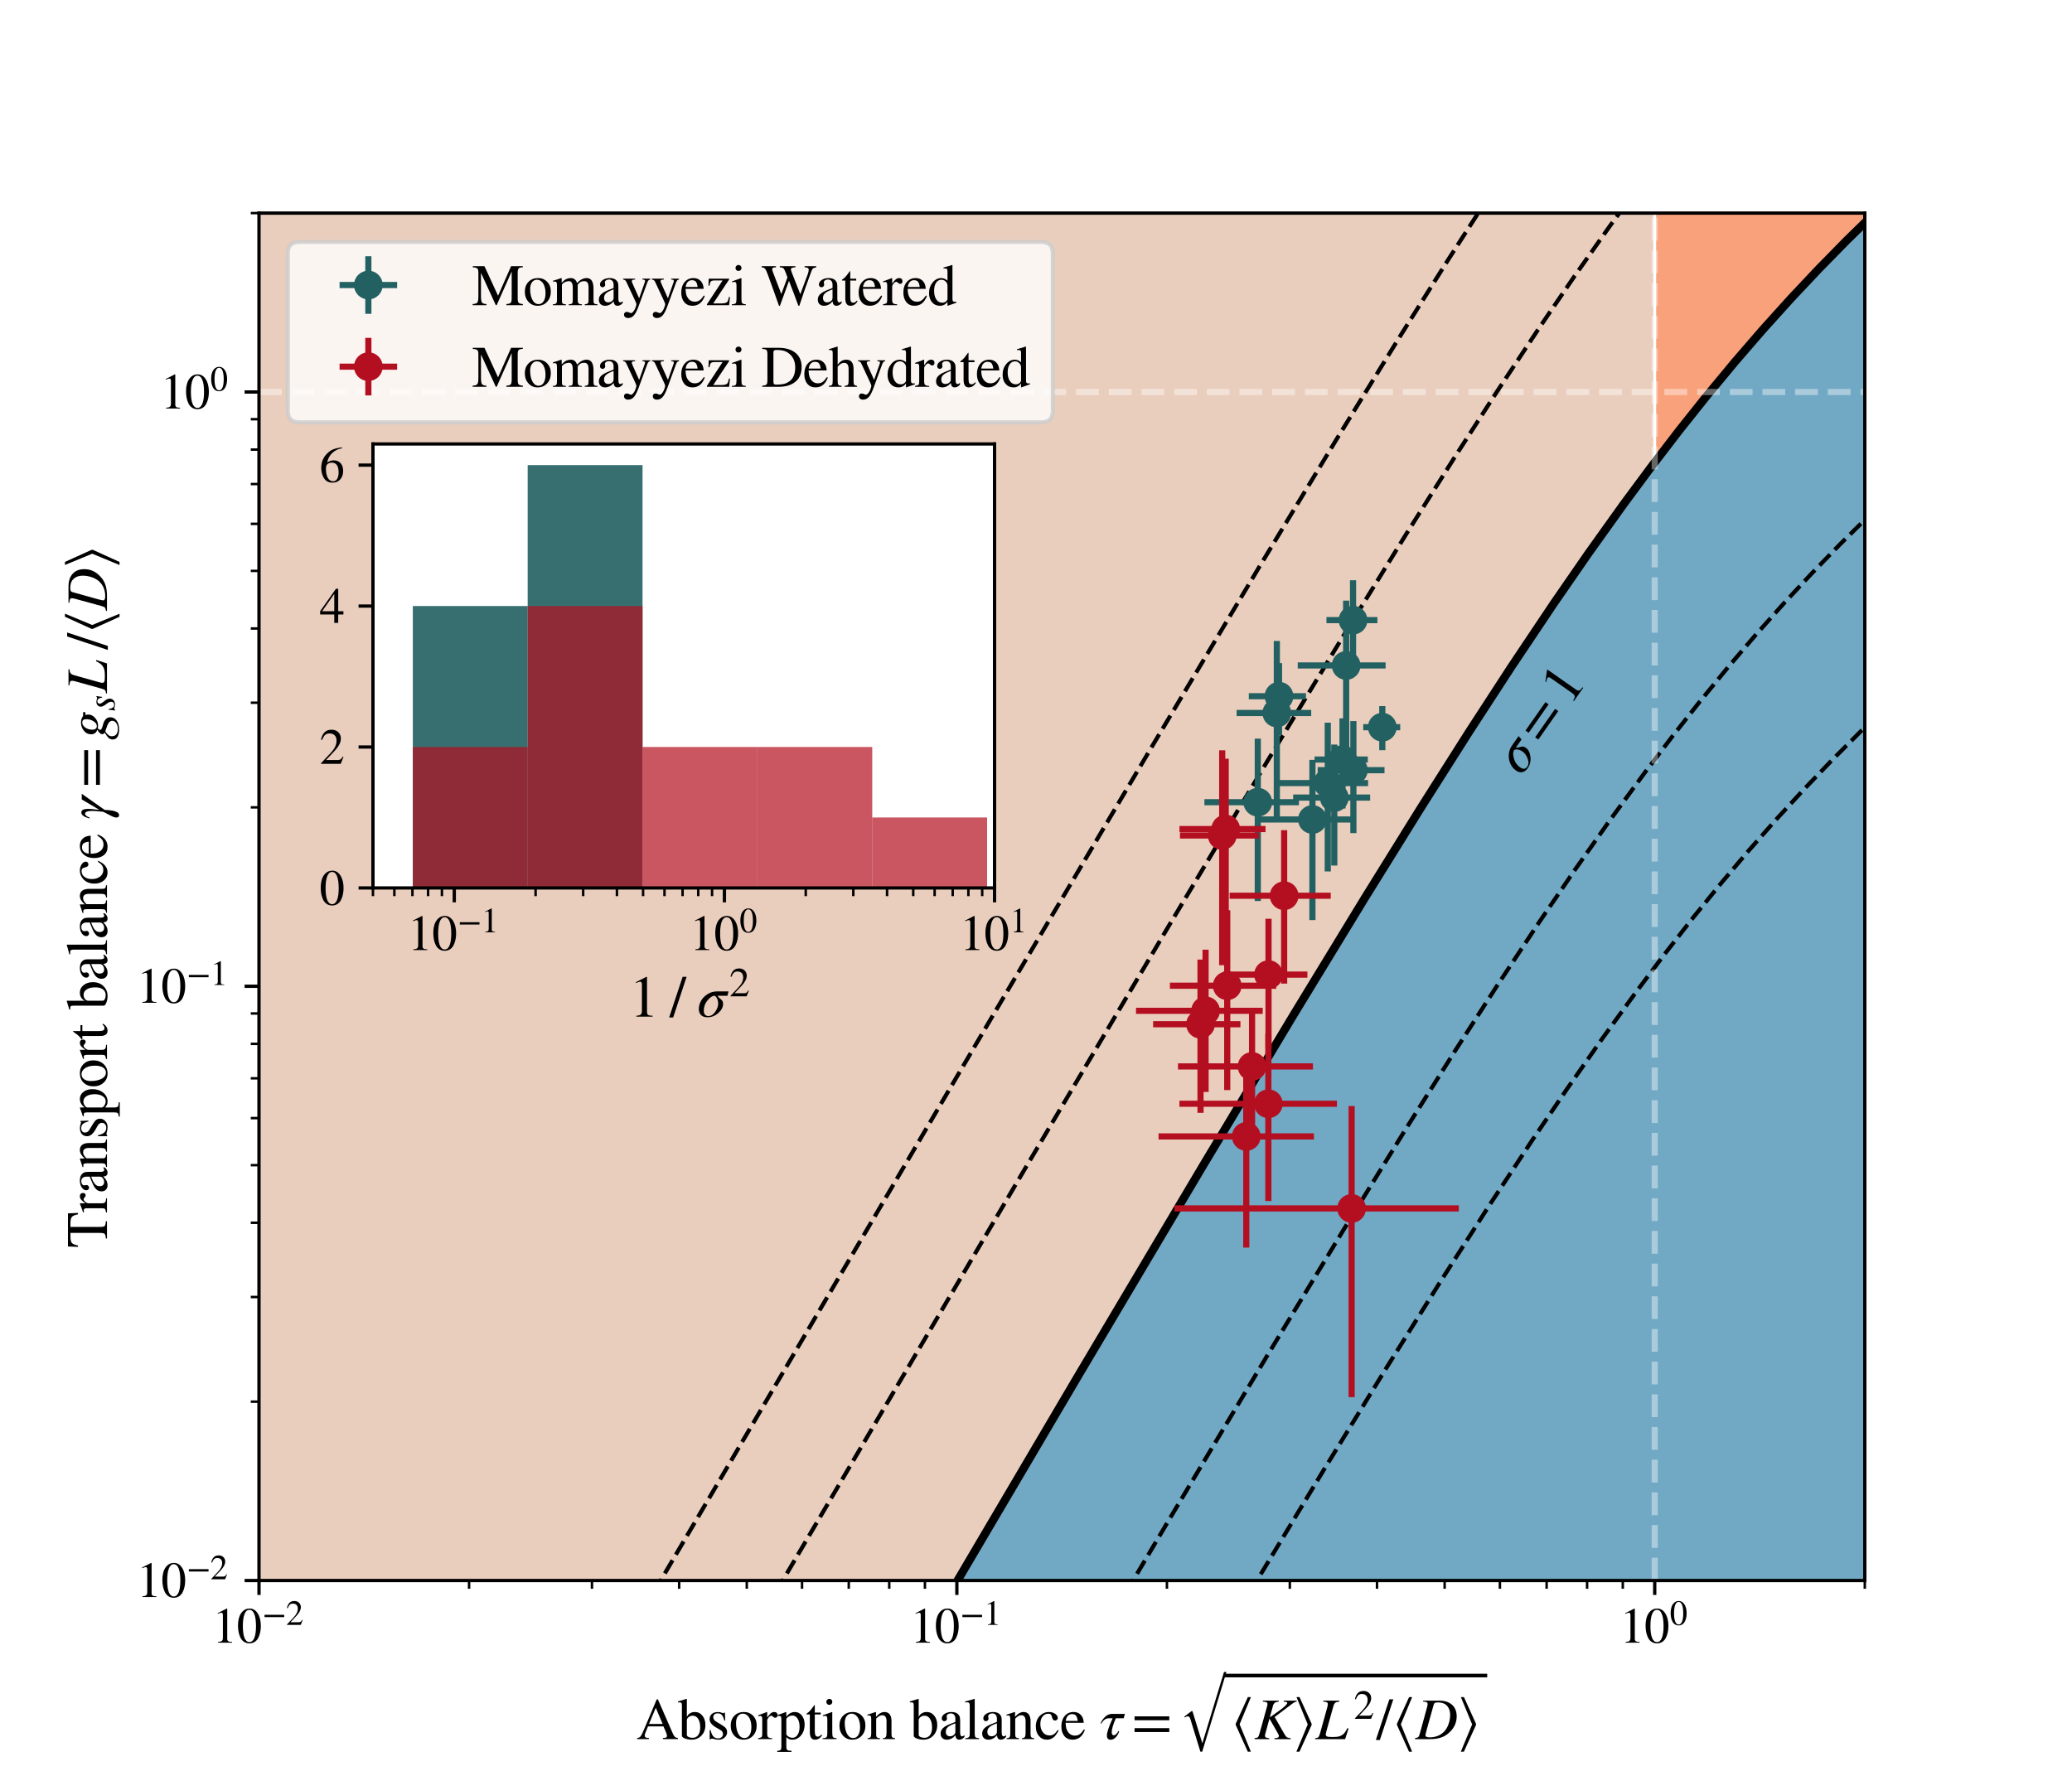 <?xml version="1.0" encoding="utf-8" standalone="no"?>
<!DOCTYPE svg PUBLIC "-//W3C//DTD SVG 1.1//EN"
  "http://www.w3.org/Graphics/SVG/1.1/DTD/svg11.dtd">
<svg xmlns:xlink="http://www.w3.org/1999/xlink" width="504pt" height="432pt" viewBox="0 0 504 432" xmlns="http://www.w3.org/2000/svg" version="1.1">
 <defs>
  <style type="text/css">*{stroke-linejoin: round; stroke-linecap: butt}</style>
 </defs>
 <g id="figure_1">
  <g id="patch_1">
   <path d="M 0 432 
L 504 432 
L 504 0 
L 0 0 
z
" style="fill: #ffffff"/>
  </g>
  <g id="axes_1">
   <g id="patch_2">
    <path d="M 63 384.48 
L 453.6 384.48 
L 453.6 51.84 
L 63 51.84 
z
" style="fill: #ffffff"/>
   </g>
   <g id="PolyCollection_1">
    <path d="M 63 384.48 
L 63 673.605 
L 64.702 670.706 
L 66.404 667.808 
L 68.105 664.91 
L 69.807 662.011 
L 71.509 659.113 
L 73.211 656.215 
L 74.912 653.316 
L 76.614 650.418 
L 78.316 647.52 
L 80.018 644.621 
L 81.719 641.723 
L 83.421 638.825 
L 85.123 635.926 
L 86.825 633.028 
L 88.526 630.13 
L 90.228 627.232 
L 91.93 624.333 
L 93.632 621.435 
L 95.333 618.537 
L 97.035 615.639 
L 98.737 612.74 
L 100.439 609.842 
L 102.14 606.944 
L 103.842 604.046 
L 105.544 601.148 
L 107.246 598.249 
L 108.947 595.351 
L 110.649 592.453 
L 112.351 589.555 
L 114.053 586.657 
L 115.754 583.759 
L 117.456 580.861 
L 119.158 577.963 
L 120.86 575.065 
L 122.561 572.167 
L 124.263 569.269 
L 125.965 566.371 
L 127.667 563.473 
L 129.368 560.575 
L 131.07 557.677 
L 132.772 554.779 
L 134.474 551.881 
L 136.175 548.984 
L 137.877 546.086 
L 139.579 543.188 
L 141.281 540.29 
L 142.982 537.393 
L 144.684 534.495 
L 146.386 531.598 
L 148.088 528.7 
L 149.79 525.803 
L 151.491 522.905 
L 153.193 520.008 
L 154.895 517.11 
L 156.597 514.213 
L 158.298 511.316 
L 160 508.419 
L 161.702 505.522 
L 163.404 502.625 
L 165.105 499.728 
L 166.807 496.831 
L 168.509 493.934 
L 170.211 491.037 
L 171.912 488.141 
L 173.614 485.244 
L 175.316 482.348 
L 177.018 479.451 
L 178.719 476.555 
L 180.421 473.659 
L 182.123 470.763 
L 183.825 467.867 
L 185.526 464.971 
L 187.228 462.075 
L 188.93 459.179 
L 190.632 456.284 
L 192.333 453.389 
L 194.035 450.493 
L 195.737 447.598 
L 197.439 444.704 
L 199.14 441.809 
L 200.842 438.914 
L 202.544 436.02 
L 204.246 433.126 
L 205.947 430.232 
L 207.649 427.338 
L 209.351 424.445 
L 211.053 421.552 
L 212.754 418.659 
L 214.456 415.766 
L 216.158 412.873 
L 217.86 409.981 
L 219.561 407.089 
L 221.263 404.198 
L 222.965 401.306 
L 224.667 398.415 
L 226.368 395.525 
L 228.07 392.635 
L 229.772 389.745 
L 231.474 386.856 
L 233.176 383.967 
L 234.877 381.078 
L 236.579 378.19 
L 238.281 375.302 
L 239.983 372.415 
L 241.684 369.529 
L 243.386 366.643 
L 245.088 363.758 
L 246.79 360.873 
L 248.491 357.989 
L 250.193 355.105 
L 251.895 352.223 
L 253.597 349.341 
L 255.298 346.459 
L 257 343.579 
L 258.702 340.699 
L 260.404 337.821 
L 262.105 334.943 
L 263.807 332.066 
L 265.509 329.19 
L 267.211 326.316 
L 268.912 323.442 
L 270.614 320.57 
L 272.316 317.699 
L 274.018 314.829 
L 275.719 311.96 
L 277.421 309.093 
L 279.123 306.227 
L 280.825 303.363 
L 282.526 300.5 
L 284.228 297.639 
L 285.93 294.78 
L 287.632 291.922 
L 289.333 289.067 
L 291.035 286.213 
L 292.737 283.362 
L 294.439 280.512 
L 296.14 277.665 
L 297.842 274.821 
L 299.544 271.978 
L 301.246 269.139 
L 302.947 266.302 
L 304.649 263.468 
L 306.351 260.636 
L 308.053 257.808 
L 309.754 254.983 
L 311.456 252.162 
L 313.158 249.344 
L 314.86 246.529 
L 316.562 243.719 
L 318.263 240.912 
L 319.965 238.109 
L 321.667 235.311 
L 323.369 232.517 
L 325.07 229.728 
L 326.772 226.944 
L 328.474 224.165 
L 330.176 221.391 
L 331.877 218.623 
L 333.579 215.86 
L 335.281 213.104 
L 336.983 210.353 
L 338.684 207.61 
L 340.386 204.872 
L 342.088 202.142 
L 343.79 199.419 
L 345.491 196.704 
L 347.193 193.997 
L 348.895 191.297 
L 350.597 188.606 
L 352.298 185.924 
L 354 183.251 
L 355.702 180.587 
L 357.404 177.933 
L 359.105 175.29 
L 360.807 172.656 
L 362.509 170.034 
L 364.211 167.422 
L 365.912 164.823 
L 367.614 162.235 
L 369.316 159.659 
L 371.018 157.096 
L 372.719 154.546 
L 374.421 152.01 
L 376.123 149.488 
L 377.825 146.979 
L 379.526 144.486 
L 381.228 142.007 
L 382.93 139.545 
L 384.632 137.097 
L 386.333 134.667 
L 388.035 132.252 
L 389.737 129.855 
L 391.439 127.476 
L 393.14 125.114 
L 394.842 122.77 
L 396.544 120.444 
L 398.246 118.138 
L 399.948 115.85 
L 401.649 113.582 
L 403.351 111.334 
L 405.053 109.105 
L 406.755 106.897 
L 408.456 104.709 
L 410.158 102.542 
L 411.86 100.396 
L 413.562 98.27 
L 415.263 96.166 
L 416.965 94.082 
L 418.667 92.02 
L 420.369 89.979 
L 422.07 87.959 
L 423.772 85.96 
L 425.474 83.983 
L 427.176 82.026 
L 428.877 80.09 
L 430.579 78.175 
L 432.281 76.281 
L 433.983 74.406 
L 435.684 72.552 
L 437.386 70.717 
L 439.088 68.901 
L 440.79 67.104 
L 442.491 65.326 
L 444.193 63.566 
L 445.895 61.823 
L 447.597 60.098 
L 449.298 58.389 
L 451 56.696 
L 452.702 55.019 
L 454.404 53.357 
L 456.105 51.709 
L 457.807 50.076 
L 459.509 48.455 
L 461.211 46.847 
L 462.912 45.252 
L 464.614 43.667 
L 466.316 42.094 
L 468.018 40.531 
L 469.719 38.978 
L 471.421 37.433 
L 473.123 35.898 
L 474.825 34.37 
L 476.526 32.85 
L 478.228 31.337 
L 479.93 29.83 
L 481.632 28.329 
L 483.334 26.834 
L 485.035 25.343 
L 486.737 23.858 
L 488.439 22.376 
L 490.141 20.898 
L 491.842 19.424 
L 493.544 17.953 
L 495.246 16.484 
L 496.948 15.018 
L 498.649 13.555 
L 500.351 12.093 
L 502.053 10.633 
L 503.755 9.174 
L 505.456 7.717 
L 507.158 6.261 
L 508.86 4.806 
L 510.562 3.353 
L 512.263 1.899 
L 513.965 0.447 
L 515.667 -1.005 
L 517.369 -2.457 
L 519.07 -3.908 
L 520.772 -5.359 
L 522.474 -6.809 
L 524.176 -8.259 
L 525.877 -9.709 
L 527.579 -11.159 
L 529.281 -12.609 
L 530.983 -14.059 
L 532.684 -15.508 
L 534.386 -16.958 
L 536.088 -18.407 
L 537.79 -19.857 
L 539.491 -21.306 
L 541.193 -22.755 
L 542.895 -24.205 
L 544.597 -25.654 
L 546.298 -27.103 
L 548 -28.552 
L 549.702 -30.002 
L 551.404 -31.451 
L 553.105 -32.9 
L 554.807 -34.349 
L 556.509 -35.799 
L 558.211 -37.248 
L 559.912 -38.697 
L 561.614 -40.146 
L 563.316 -41.596 
L 565.018 -43.045 
L 566.72 -44.494 
L 568.421 -45.943 
L 570.123 -47.392 
L 571.825 -48.842 
L 573.527 -50.291 
L 575.228 -51.74 
L 576.93 -53.189 
L 578.632 -54.639 
L 580.334 -56.088 
L 582.035 -57.537 
L 583.737 -58.986 
L 585.439 -60.436 
L 587.141 -61.885 
L 588.842 -63.334 
L 590.544 -64.783 
L 592.246 -66.233 
L 593.948 -67.682 
L 595.649 -69.131 
L 597.351 -70.58 
L 599.053 -72.03 
L 600.755 -73.479 
L 602.456 -74.928 
L 604.158 -76.377 
L 605.86 -77.826 
L 607.562 -79.276 
L 609.263 -80.725 
L 610.965 -82.174 
L 612.667 -83.623 
L 614.369 -85.073 
L 616.07 -86.522 
L 617.772 -87.971 
L 619.474 -89.42 
L 621.176 -90.87 
L 622.877 -92.319 
L 624.579 -93.768 
L 626.281 -95.217 
L 627.983 -96.667 
L 629.684 -98.116 
L 631.386 -99.565 
L 633.088 -101.014 
L 634.79 -102.463 
L 636.491 -103.913 
L 638.193 -105.362 
L 639.895 -106.811 
L 641.597 -108.26 
L 643.298 -109.71 
L 645 -111.159 
L 646.702 -112.608 
L 648.404 -114.057 
L 650.106 -115.507 
L 651.807 -116.956 
L 653.509 -118.405 
L 655.211 -119.854 
L 656.913 -121.304 
L 658.614 -122.753 
L 660.316 -124.202 
L 662.018 -125.651 
L 663.72 -127.101 
L 665.421 -128.55 
L 667.123 -129.999 
L 668.825 -131.448 
L 670.527 -132.897 
L 672.228 -134.347 
L 673.93 -135.796 
L 675.632 -137.245 
L 677.334 -138.694 
L 679.035 -140.144 
L 680.737 -141.593 
L 682.439 -143.042 
L 684.141 -144.491 
L 685.842 -145.941 
L 687.544 -147.39 
L 689.246 -148.839 
L 690.948 -150.288 
L 692.649 -151.738 
L 694.351 -153.187 
L 696.053 -154.636 
L 697.755 -156.085 
L 699.456 -157.534 
L 701.158 -158.984 
L 702.86 -160.433 
L 704.562 -161.882 
L 706.263 -163.331 
L 707.965 -164.781 
L 709.667 -166.23 
L 711.369 -167.679 
L 713.07 -169.128 
L 714.772 -170.578 
L 716.474 -172.027 
L 718.176 -173.476 
L 719.877 -174.925 
L 721.579 -176.375 
L 723.281 -177.824 
L 724.983 -179.273 
L 726.684 -180.722 
L 728.386 -182.172 
L 730.088 -183.621 
L 731.79 -185.07 
L 733.491 -186.519 
L 735.193 -187.968 
L 736.895 -189.418 
L 738.597 -190.867 
L 740.299 -192.316 
L 742 -193.765 
L 742 384.48 
L 742 384.48 
L 740.299 384.48 
L 738.597 384.48 
L 736.895 384.48 
L 735.193 384.48 
L 733.491 384.48 
L 731.79 384.48 
L 730.088 384.48 
L 728.386 384.48 
L 726.684 384.48 
L 724.983 384.48 
L 723.281 384.48 
L 721.579 384.48 
L 719.877 384.48 
L 718.176 384.48 
L 716.474 384.48 
L 714.772 384.48 
L 713.07 384.48 
L 711.369 384.48 
L 709.667 384.48 
L 707.965 384.48 
L 706.263 384.48 
L 704.562 384.48 
L 702.86 384.48 
L 701.158 384.48 
L 699.456 384.48 
L 697.755 384.48 
L 696.053 384.48 
L 694.351 384.48 
L 692.649 384.48 
L 690.948 384.48 
L 689.246 384.48 
L 687.544 384.48 
L 685.842 384.48 
L 684.141 384.48 
L 682.439 384.48 
L 680.737 384.48 
L 679.035 384.48 
L 677.334 384.48 
L 675.632 384.48 
L 673.93 384.48 
L 672.228 384.48 
L 670.527 384.48 
L 668.825 384.48 
L 667.123 384.48 
L 665.421 384.48 
L 663.72 384.48 
L 662.018 384.48 
L 660.316 384.48 
L 658.614 384.48 
L 656.913 384.48 
L 655.211 384.48 
L 653.509 384.48 
L 651.807 384.48 
L 650.106 384.48 
L 648.404 384.48 
L 646.702 384.48 
L 645 384.48 
L 643.298 384.48 
L 641.597 384.48 
L 639.895 384.48 
L 638.193 384.48 
L 636.491 384.48 
L 634.79 384.48 
L 633.088 384.48 
L 631.386 384.48 
L 629.684 384.48 
L 627.983 384.48 
L 626.281 384.48 
L 624.579 384.48 
L 622.877 384.48 
L 621.176 384.48 
L 619.474 384.48 
L 617.772 384.48 
L 616.07 384.48 
L 614.369 384.48 
L 612.667 384.48 
L 610.965 384.48 
L 609.263 384.48 
L 607.562 384.48 
L 605.86 384.48 
L 604.158 384.48 
L 602.456 384.48 
L 600.755 384.48 
L 599.053 384.48 
L 597.351 384.48 
L 595.649 384.48 
L 593.948 384.48 
L 592.246 384.48 
L 590.544 384.48 
L 588.842 384.48 
L 587.141 384.48 
L 585.439 384.48 
L 583.737 384.48 
L 582.035 384.48 
L 580.334 384.48 
L 578.632 384.48 
L 576.93 384.48 
L 575.228 384.48 
L 573.527 384.48 
L 571.825 384.48 
L 570.123 384.48 
L 568.421 384.48 
L 566.72 384.48 
L 565.018 384.48 
L 563.316 384.48 
L 561.614 384.48 
L 559.912 384.48 
L 558.211 384.48 
L 556.509 384.48 
L 554.807 384.48 
L 553.105 384.48 
L 551.404 384.48 
L 549.702 384.48 
L 548 384.48 
L 546.298 384.48 
L 544.597 384.48 
L 542.895 384.48 
L 541.193 384.48 
L 539.491 384.48 
L 537.79 384.48 
L 536.088 384.48 
L 534.386 384.48 
L 532.684 384.48 
L 530.983 384.48 
L 529.281 384.48 
L 527.579 384.48 
L 525.877 384.48 
L 524.176 384.48 
L 522.474 384.48 
L 520.772 384.48 
L 519.07 384.48 
L 517.369 384.48 
L 515.667 384.48 
L 513.965 384.48 
L 512.263 384.48 
L 510.562 384.48 
L 508.86 384.48 
L 507.158 384.48 
L 505.456 384.48 
L 503.755 384.48 
L 502.053 384.48 
L 500.351 384.48 
L 498.649 384.48 
L 496.948 384.48 
L 495.246 384.48 
L 493.544 384.48 
L 491.842 384.48 
L 490.141 384.48 
L 488.439 384.48 
L 486.737 384.48 
L 485.035 384.48 
L 483.334 384.48 
L 481.632 384.48 
L 479.93 384.48 
L 478.228 384.48 
L 476.526 384.48 
L 474.825 384.48 
L 473.123 384.48 
L 471.421 384.48 
L 469.719 384.48 
L 468.018 384.48 
L 466.316 384.48 
L 464.614 384.48 
L 462.912 384.48 
L 461.211 384.48 
L 459.509 384.48 
L 457.807 384.48 
L 456.105 384.48 
L 454.404 384.48 
L 452.702 384.48 
L 451 384.48 
L 449.298 384.48 
L 447.597 384.48 
L 445.895 384.48 
L 444.193 384.48 
L 442.491 384.48 
L 440.79 384.48 
L 439.088 384.48 
L 437.386 384.48 
L 435.684 384.48 
L 433.983 384.48 
L 432.281 384.48 
L 430.579 384.48 
L 428.877 384.48 
L 427.176 384.48 
L 425.474 384.48 
L 423.772 384.48 
L 422.07 384.48 
L 420.369 384.48 
L 418.667 384.48 
L 416.965 384.48 
L 415.263 384.48 
L 413.562 384.48 
L 411.86 384.48 
L 410.158 384.48 
L 408.456 384.48 
L 406.755 384.48 
L 405.053 384.48 
L 403.351 384.48 
L 401.649 384.48 
L 399.948 384.48 
L 398.246 384.48 
L 396.544 384.48 
L 394.842 384.48 
L 393.14 384.48 
L 391.439 384.48 
L 389.737 384.48 
L 388.035 384.48 
L 386.333 384.48 
L 384.632 384.48 
L 382.93 384.48 
L 381.228 384.48 
L 379.526 384.48 
L 377.825 384.48 
L 376.123 384.48 
L 374.421 384.48 
L 372.719 384.48 
L 371.018 384.48 
L 369.316 384.48 
L 367.614 384.48 
L 365.912 384.48 
L 364.211 384.48 
L 362.509 384.48 
L 360.807 384.48 
L 359.105 384.48 
L 357.404 384.48 
L 355.702 384.48 
L 354 384.48 
L 352.298 384.48 
L 350.597 384.48 
L 348.895 384.48 
L 347.193 384.48 
L 345.491 384.48 
L 343.79 384.48 
L 342.088 384.48 
L 340.386 384.48 
L 338.684 384.48 
L 336.983 384.48 
L 335.281 384.48 
L 333.579 384.48 
L 331.877 384.48 
L 330.176 384.48 
L 328.474 384.48 
L 326.772 384.48 
L 325.07 384.48 
L 323.369 384.48 
L 321.667 384.48 
L 319.965 384.48 
L 318.263 384.48 
L 316.562 384.48 
L 314.86 384.48 
L 313.158 384.48 
L 311.456 384.48 
L 309.754 384.48 
L 308.053 384.48 
L 306.351 384.48 
L 304.649 384.48 
L 302.947 384.48 
L 301.246 384.48 
L 299.544 384.48 
L 297.842 384.48 
L 296.14 384.48 
L 294.439 384.48 
L 292.737 384.48 
L 291.035 384.48 
L 289.333 384.48 
L 287.632 384.48 
L 285.93 384.48 
L 284.228 384.48 
L 282.526 384.48 
L 280.825 384.48 
L 279.123 384.48 
L 277.421 384.48 
L 275.719 384.48 
L 274.018 384.48 
L 272.316 384.48 
L 270.614 384.48 
L 268.912 384.48 
L 267.211 384.48 
L 265.509 384.48 
L 263.807 384.48 
L 262.105 384.48 
L 260.404 384.48 
L 258.702 384.48 
L 257 384.48 
L 255.298 384.48 
L 253.597 384.48 
L 251.895 384.48 
L 250.193 384.48 
L 248.491 384.48 
L 246.79 384.48 
L 245.088 384.48 
L 243.386 384.48 
L 241.684 384.48 
L 239.983 384.48 
L 238.281 384.48 
L 236.579 384.48 
L 234.877 384.48 
L 233.176 384.48 
L 231.474 384.48 
L 229.772 384.48 
L 228.07 384.48 
L 226.368 384.48 
L 224.667 384.48 
L 222.965 384.48 
L 221.263 384.48 
L 219.561 384.48 
L 217.86 384.48 
L 216.158 384.48 
L 214.456 384.48 
L 212.754 384.48 
L 211.053 384.48 
L 209.351 384.48 
L 207.649 384.48 
L 205.947 384.48 
L 204.246 384.48 
L 202.544 384.48 
L 200.842 384.48 
L 199.14 384.48 
L 197.439 384.48 
L 195.737 384.48 
L 194.035 384.48 
L 192.333 384.48 
L 190.632 384.48 
L 188.93 384.48 
L 187.228 384.48 
L 185.526 384.48 
L 183.825 384.48 
L 182.123 384.48 
L 180.421 384.48 
L 178.719 384.48 
L 177.018 384.48 
L 175.316 384.48 
L 173.614 384.48 
L 171.912 384.48 
L 170.211 384.48 
L 168.509 384.48 
L 166.807 384.48 
L 165.105 384.48 
L 163.404 384.48 
L 161.702 384.48 
L 160 384.48 
L 158.298 384.48 
L 156.597 384.48 
L 154.895 384.48 
L 153.193 384.48 
L 151.491 384.48 
L 149.79 384.48 
L 148.088 384.48 
L 146.386 384.48 
L 144.684 384.48 
L 142.982 384.48 
L 141.281 384.48 
L 139.579 384.48 
L 137.877 384.48 
L 136.175 384.48 
L 134.474 384.48 
L 132.772 384.48 
L 131.07 384.48 
L 129.368 384.48 
L 127.667 384.48 
L 125.965 384.48 
L 124.263 384.48 
L 122.561 384.48 
L 120.86 384.48 
L 119.158 384.48 
L 117.456 384.48 
L 115.754 384.48 
L 114.053 384.48 
L 112.351 384.48 
L 110.649 384.48 
L 108.947 384.48 
L 107.246 384.48 
L 105.544 384.48 
L 103.842 384.48 
L 102.14 384.48 
L 100.439 384.48 
L 98.737 384.48 
L 97.035 384.48 
L 95.333 384.48 
L 93.632 384.48 
L 91.93 384.48 
L 90.228 384.48 
L 88.526 384.48 
L 86.825 384.48 
L 85.123 384.48 
L 83.421 384.48 
L 81.719 384.48 
L 80.018 384.48 
L 78.316 384.48 
L 76.614 384.48 
L 74.912 384.48 
L 73.211 384.48 
L 71.509 384.48 
L 69.807 384.48 
L 68.105 384.48 
L 66.404 384.48 
L 64.702 384.48 
L 63 384.48 
z
" clip-path="url(#pb68107cfce)" style="fill: #71a8c4; stroke: #71a8c4"/>
   </g>
   <g id="PolyCollection_2">
    <path d="M 63 673.605 
L 63 -193.765 
L 64.702 -193.765 
L 66.404 -193.765 
L 68.105 -193.765 
L 69.807 -193.765 
L 71.509 -193.765 
L 73.211 -193.765 
L 74.912 -193.765 
L 76.614 -193.765 
L 78.316 -193.765 
L 80.018 -193.765 
L 81.719 -193.765 
L 83.421 -193.765 
L 85.123 -193.765 
L 86.825 -193.765 
L 88.526 -193.765 
L 90.228 -193.765 
L 91.93 -193.765 
L 93.632 -193.765 
L 95.333 -193.765 
L 97.035 -193.765 
L 98.737 -193.765 
L 100.439 -193.765 
L 102.14 -193.765 
L 103.842 -193.765 
L 105.544 -193.765 
L 107.246 -193.765 
L 108.947 -193.765 
L 110.649 -193.765 
L 112.351 -193.765 
L 114.053 -193.765 
L 115.754 -193.765 
L 117.456 -193.765 
L 119.158 -193.765 
L 120.86 -193.765 
L 122.561 -193.765 
L 124.263 -193.765 
L 125.965 -193.765 
L 127.667 -193.765 
L 129.368 -193.765 
L 131.07 -193.765 
L 132.772 -193.765 
L 134.474 -193.765 
L 136.175 -193.765 
L 137.877 -193.765 
L 139.579 -193.765 
L 141.281 -193.765 
L 142.982 -193.765 
L 144.684 -193.765 
L 146.386 -193.765 
L 148.088 -193.765 
L 149.79 -193.765 
L 151.491 -193.765 
L 153.193 -193.765 
L 154.895 -193.765 
L 156.597 -193.765 
L 158.298 -193.765 
L 160 -193.765 
L 161.702 -193.765 
L 163.404 -193.765 
L 165.105 -193.765 
L 166.807 -193.765 
L 168.509 -193.765 
L 170.211 -193.765 
L 171.912 -193.765 
L 173.614 -193.765 
L 175.316 -193.765 
L 177.018 -193.765 
L 178.719 -193.765 
L 180.421 -193.765 
L 182.123 -193.765 
L 183.825 -193.765 
L 185.526 -193.765 
L 187.228 -193.765 
L 188.93 -193.765 
L 190.632 -193.765 
L 192.333 -193.765 
L 194.035 -193.765 
L 195.737 -193.765 
L 197.439 -193.765 
L 199.14 -193.765 
L 200.842 -193.765 
L 202.544 -193.765 
L 204.246 -193.765 
L 205.947 -193.765 
L 207.649 -193.765 
L 209.351 -193.765 
L 211.053 -193.765 
L 212.754 -193.765 
L 214.456 -193.765 
L 216.158 -193.765 
L 217.86 -193.765 
L 219.561 -193.765 
L 221.263 -193.765 
L 222.965 -193.765 
L 224.667 -193.765 
L 226.368 -193.765 
L 228.07 -193.765 
L 229.772 -193.765 
L 231.474 -193.765 
L 233.176 -193.765 
L 234.877 -193.765 
L 236.579 -193.765 
L 238.281 -193.765 
L 239.983 -193.765 
L 241.684 -193.765 
L 243.386 -193.765 
L 245.088 -193.765 
L 246.79 -193.765 
L 248.491 -193.765 
L 250.193 -193.765 
L 251.895 -193.765 
L 253.597 -193.765 
L 255.298 -193.765 
L 257 -193.765 
L 258.702 -193.765 
L 260.404 -193.765 
L 262.105 -193.765 
L 263.807 -193.765 
L 265.509 -193.765 
L 267.211 -193.765 
L 268.912 -193.765 
L 270.614 -193.765 
L 272.316 -193.765 
L 274.018 -193.765 
L 275.719 -193.765 
L 277.421 -193.765 
L 279.123 -193.765 
L 280.825 -193.765 
L 282.526 -193.765 
L 284.228 -193.765 
L 285.93 -193.765 
L 287.632 -193.765 
L 289.333 -193.765 
L 291.035 -193.765 
L 292.737 -193.765 
L 294.439 -193.765 
L 296.14 -193.765 
L 297.842 -193.765 
L 299.544 -193.765 
L 301.246 -193.765 
L 302.947 -193.765 
L 304.649 -193.765 
L 306.351 -193.765 
L 308.053 -193.765 
L 309.754 -193.765 
L 311.456 -193.765 
L 313.158 -193.765 
L 314.86 -193.765 
L 316.562 -193.765 
L 318.263 -193.765 
L 319.965 -193.765 
L 321.667 -193.765 
L 323.369 -193.765 
L 325.07 -193.765 
L 326.772 -193.765 
L 328.474 -193.765 
L 330.176 -193.765 
L 331.877 -193.765 
L 333.579 -193.765 
L 335.281 -193.765 
L 336.983 -193.765 
L 338.684 -193.765 
L 340.386 -193.765 
L 342.088 -193.765 
L 343.79 -193.765 
L 345.491 -193.765 
L 347.193 -193.765 
L 348.895 -193.765 
L 350.597 -193.765 
L 352.298 -193.765 
L 354 -193.765 
L 355.702 -193.765 
L 357.404 -193.765 
L 359.105 -193.765 
L 360.807 -193.765 
L 362.509 -193.765 
L 364.211 -193.765 
L 365.912 -193.765 
L 367.614 -193.765 
L 369.316 -193.765 
L 371.018 -193.765 
L 372.719 -193.765 
L 374.421 -193.765 
L 376.123 -193.765 
L 377.825 -193.765 
L 379.526 -193.765 
L 381.228 -193.765 
L 382.93 -193.765 
L 384.632 -193.765 
L 386.333 -193.765 
L 388.035 -193.765 
L 389.737 -193.765 
L 391.439 -193.765 
L 393.14 -193.765 
L 394.842 -193.765 
L 396.544 -193.765 
L 398.246 -193.765 
L 399.948 -193.765 
L 401.649 -193.765 
L 401.649 113.582 
L 401.649 113.582 
L 399.948 115.85 
L 398.246 118.138 
L 396.544 120.444 
L 394.842 122.77 
L 393.14 125.114 
L 391.439 127.476 
L 389.737 129.855 
L 388.035 132.252 
L 386.333 134.667 
L 384.632 137.097 
L 382.93 139.545 
L 381.228 142.007 
L 379.526 144.486 
L 377.825 146.979 
L 376.123 149.488 
L 374.421 152.01 
L 372.719 154.546 
L 371.018 157.096 
L 369.316 159.659 
L 367.614 162.235 
L 365.912 164.823 
L 364.211 167.422 
L 362.509 170.034 
L 360.807 172.656 
L 359.105 175.29 
L 357.404 177.933 
L 355.702 180.587 
L 354 183.251 
L 352.298 185.924 
L 350.597 188.606 
L 348.895 191.297 
L 347.193 193.997 
L 345.491 196.704 
L 343.79 199.419 
L 342.088 202.142 
L 340.386 204.872 
L 338.684 207.61 
L 336.983 210.353 
L 335.281 213.104 
L 333.579 215.86 
L 331.877 218.623 
L 330.176 221.391 
L 328.474 224.165 
L 326.772 226.944 
L 325.07 229.728 
L 323.369 232.517 
L 321.667 235.311 
L 319.965 238.109 
L 318.263 240.912 
L 316.562 243.719 
L 314.86 246.529 
L 313.158 249.344 
L 311.456 252.162 
L 309.754 254.983 
L 308.053 257.808 
L 306.351 260.636 
L 304.649 263.468 
L 302.947 266.302 
L 301.246 269.139 
L 299.544 271.978 
L 297.842 274.821 
L 296.14 277.665 
L 294.439 280.512 
L 292.737 283.362 
L 291.035 286.213 
L 289.333 289.067 
L 287.632 291.922 
L 285.93 294.78 
L 284.228 297.639 
L 282.526 300.5 
L 280.825 303.363 
L 279.123 306.227 
L 277.421 309.093 
L 275.719 311.96 
L 274.018 314.829 
L 272.316 317.699 
L 270.614 320.57 
L 268.912 323.442 
L 267.211 326.316 
L 265.509 329.19 
L 263.807 332.066 
L 262.105 334.943 
L 260.404 337.821 
L 258.702 340.699 
L 257 343.579 
L 255.298 346.459 
L 253.597 349.341 
L 251.895 352.223 
L 250.193 355.105 
L 248.491 357.989 
L 246.79 360.873 
L 245.088 363.758 
L 243.386 366.643 
L 241.684 369.529 
L 239.983 372.415 
L 238.281 375.302 
L 236.579 378.19 
L 234.877 381.078 
L 233.176 383.967 
L 231.474 386.856 
L 229.772 389.745 
L 228.07 392.635 
L 226.368 395.525 
L 224.667 398.415 
L 222.965 401.306 
L 221.263 404.198 
L 219.561 407.089 
L 217.86 409.981 
L 216.158 412.873 
L 214.456 415.766 
L 212.754 418.659 
L 211.053 421.552 
L 209.351 424.445 
L 207.649 427.338 
L 205.947 430.232 
L 204.246 433.126 
L 202.544 436.02 
L 200.842 438.914 
L 199.14 441.809 
L 197.439 444.704 
L 195.737 447.598 
L 194.035 450.493 
L 192.333 453.389 
L 190.632 456.284 
L 188.93 459.179 
L 187.228 462.075 
L 185.526 464.971 
L 183.825 467.867 
L 182.123 470.763 
L 180.421 473.659 
L 178.719 476.555 
L 177.018 479.451 
L 175.316 482.348 
L 173.614 485.244 
L 171.912 488.141 
L 170.211 491.037 
L 168.509 493.934 
L 166.807 496.831 
L 165.105 499.728 
L 163.404 502.625 
L 161.702 505.522 
L 160 508.419 
L 158.298 511.316 
L 156.597 514.213 
L 154.895 517.11 
L 153.193 520.008 
L 151.491 522.905 
L 149.79 525.803 
L 148.088 528.7 
L 146.386 531.598 
L 144.684 534.495 
L 142.982 537.393 
L 141.281 540.29 
L 139.579 543.188 
L 137.877 546.086 
L 136.175 548.984 
L 134.474 551.881 
L 132.772 554.779 
L 131.07 557.677 
L 129.368 560.575 
L 127.667 563.473 
L 125.965 566.371 
L 124.263 569.269 
L 122.561 572.167 
L 120.86 575.065 
L 119.158 577.963 
L 117.456 580.861 
L 115.754 583.759 
L 114.053 586.657 
L 112.351 589.555 
L 110.649 592.453 
L 108.947 595.351 
L 107.246 598.249 
L 105.544 601.148 
L 103.842 604.046 
L 102.14 606.944 
L 100.439 609.842 
L 98.737 612.74 
L 97.035 615.639 
L 95.333 618.537 
L 93.632 621.435 
L 91.93 624.333 
L 90.228 627.232 
L 88.526 630.13 
L 86.825 633.028 
L 85.123 635.926 
L 83.421 638.825 
L 81.719 641.723 
L 80.018 644.621 
L 78.316 647.52 
L 76.614 650.418 
L 74.912 653.316 
L 73.211 656.215 
L 71.509 659.113 
L 69.807 662.011 
L 68.105 664.91 
L 66.404 667.808 
L 64.702 670.706 
L 63 673.605 
z
" clip-path="url(#pb68107cfce)" style="fill: #eacebd; stroke: #eacebd"/>
   </g>
   <g id="PolyCollection_3">
    <defs>
     <path id="m21349bf0c0" d="M 403.351 -320.666 
L 403.351 -625.765 
L 405.053 -625.765 
L 406.755 -625.765 
L 408.456 -625.765 
L 410.158 -625.765 
L 411.86 -625.765 
L 413.562 -625.765 
L 415.263 -625.765 
L 416.965 -625.765 
L 418.667 -625.765 
L 420.369 -625.765 
L 422.07 -625.765 
L 423.772 -625.765 
L 425.474 -625.765 
L 427.176 -625.765 
L 428.877 -625.765 
L 430.579 -625.765 
L 432.281 -625.765 
L 433.983 -625.765 
L 435.684 -625.765 
L 437.386 -625.765 
L 439.088 -625.765 
L 440.79 -625.765 
L 442.491 -625.765 
L 444.193 -625.765 
L 445.895 -625.765 
L 447.597 -625.765 
L 449.298 -625.765 
L 451 -625.765 
L 452.702 -625.765 
L 454.404 -625.765 
L 456.105 -625.765 
L 457.807 -625.765 
L 459.509 -625.765 
L 461.211 -625.765 
L 462.912 -625.765 
L 464.614 -625.765 
L 466.316 -625.765 
L 468.018 -625.765 
L 469.719 -625.765 
L 471.421 -625.765 
L 473.123 -625.765 
L 474.825 -625.765 
L 476.526 -625.765 
L 478.228 -625.765 
L 479.93 -625.765 
L 481.632 -625.765 
L 483.334 -625.765 
L 485.035 -625.765 
L 486.737 -625.765 
L 488.439 -625.765 
L 490.141 -625.765 
L 491.842 -625.765 
L 493.544 -625.765 
L 495.246 -625.765 
L 496.948 -625.765 
L 498.649 -625.765 
L 500.351 -625.765 
L 502.053 -625.765 
L 503.755 -625.765 
L 505.456 -625.765 
L 507.158 -625.765 
L 508.86 -625.765 
L 510.562 -625.765 
L 512.263 -625.765 
L 513.965 -625.765 
L 515.667 -625.765 
L 517.369 -625.765 
L 519.07 -625.765 
L 520.772 -625.765 
L 522.474 -625.765 
L 524.176 -625.765 
L 525.877 -625.765 
L 527.579 -625.765 
L 529.281 -625.765 
L 530.983 -625.765 
L 532.684 -625.765 
L 534.386 -625.765 
L 536.088 -625.765 
L 537.79 -625.765 
L 539.491 -625.765 
L 541.193 -625.765 
L 542.895 -625.765 
L 544.597 -625.765 
L 546.298 -625.765 
L 548 -625.765 
L 549.702 -625.765 
L 551.404 -625.765 
L 553.105 -625.765 
L 554.807 -625.765 
L 556.509 -625.765 
L 558.211 -625.765 
L 559.912 -625.765 
L 561.614 -625.765 
L 563.316 -625.765 
L 565.018 -625.765 
L 566.72 -625.765 
L 568.421 -625.765 
L 570.123 -625.765 
L 571.825 -625.765 
L 573.527 -625.765 
L 575.228 -625.765 
L 576.93 -625.765 
L 578.632 -625.765 
L 580.334 -625.765 
L 582.035 -625.765 
L 583.737 -625.765 
L 585.439 -625.765 
L 587.141 -625.765 
L 588.842 -625.765 
L 590.544 -625.765 
L 592.246 -625.765 
L 593.948 -625.765 
L 595.649 -625.765 
L 597.351 -625.765 
L 599.053 -625.765 
L 600.755 -625.765 
L 602.456 -625.765 
L 604.158 -625.765 
L 605.86 -625.765 
L 607.562 -625.765 
L 609.263 -625.765 
L 610.965 -625.765 
L 612.667 -625.765 
L 614.369 -625.765 
L 616.07 -625.765 
L 617.772 -625.765 
L 619.474 -625.765 
L 621.176 -625.765 
L 622.877 -625.765 
L 624.579 -625.765 
L 626.281 -625.765 
L 627.983 -625.765 
L 629.684 -625.765 
L 631.386 -625.765 
L 633.088 -625.765 
L 634.79 -625.765 
L 636.491 -625.765 
L 638.193 -625.765 
L 639.895 -625.765 
L 641.597 -625.765 
L 643.298 -625.765 
L 645 -625.765 
L 646.702 -625.765 
L 648.404 -625.765 
L 650.106 -625.765 
L 651.807 -625.765 
L 653.509 -625.765 
L 655.211 -625.765 
L 656.913 -625.765 
L 658.614 -625.765 
L 660.316 -625.765 
L 662.018 -625.765 
L 663.72 -625.765 
L 665.421 -625.765 
L 667.123 -625.765 
L 668.825 -625.765 
L 670.527 -625.765 
L 672.228 -625.765 
L 673.93 -625.765 
L 675.632 -625.765 
L 677.334 -625.765 
L 679.035 -625.765 
L 680.737 -625.765 
L 682.439 -625.765 
L 684.141 -625.765 
L 685.842 -625.765 
L 687.544 -625.765 
L 689.246 -625.765 
L 690.948 -625.765 
L 692.649 -625.765 
L 694.351 -625.765 
L 696.053 -625.765 
L 697.755 -625.765 
L 699.456 -625.765 
L 701.158 -625.765 
L 702.86 -625.765 
L 704.562 -625.765 
L 706.263 -625.765 
L 707.965 -625.765 
L 709.667 -625.765 
L 711.369 -625.765 
L 713.07 -625.765 
L 714.772 -625.765 
L 716.474 -625.765 
L 718.176 -625.765 
L 719.877 -625.765 
L 721.579 -625.765 
L 723.281 -625.765 
L 724.983 -625.765 
L 726.684 -625.765 
L 728.386 -625.765 
L 730.088 -625.765 
L 731.79 -625.765 
L 733.491 -625.765 
L 735.193 -625.765 
L 736.895 -625.765 
L 738.597 -625.765 
L 740.299 -625.765 
L 742 -625.765 
L 742 -625.765 
L 742 -625.765 
L 740.299 -624.316 
L 738.597 -622.867 
L 736.895 -621.418 
L 735.193 -619.968 
L 733.491 -618.519 
L 731.79 -617.07 
L 730.088 -615.621 
L 728.386 -614.172 
L 726.684 -612.722 
L 724.983 -611.273 
L 723.281 -609.824 
L 721.579 -608.375 
L 719.877 -606.925 
L 718.176 -605.476 
L 716.474 -604.027 
L 714.772 -602.578 
L 713.07 -601.128 
L 711.369 -599.679 
L 709.667 -598.23 
L 707.965 -596.781 
L 706.263 -595.331 
L 704.562 -593.882 
L 702.86 -592.433 
L 701.158 -590.984 
L 699.456 -589.534 
L 697.755 -588.085 
L 696.053 -586.636 
L 694.351 -585.187 
L 692.649 -583.738 
L 690.948 -582.288 
L 689.246 -580.839 
L 687.544 -579.39 
L 685.842 -577.941 
L 684.141 -576.491 
L 682.439 -575.042 
L 680.737 -573.593 
L 679.035 -572.144 
L 677.334 -570.694 
L 675.632 -569.245 
L 673.93 -567.796 
L 672.228 -566.347 
L 670.527 -564.897 
L 668.825 -563.448 
L 667.123 -561.999 
L 665.421 -560.55 
L 663.72 -559.101 
L 662.018 -557.651 
L 660.316 -556.202 
L 658.614 -554.753 
L 656.913 -553.304 
L 655.211 -551.854 
L 653.509 -550.405 
L 651.807 -548.956 
L 650.106 -547.507 
L 648.404 -546.057 
L 646.702 -544.608 
L 645 -543.159 
L 643.298 -541.71 
L 641.597 -540.26 
L 639.895 -538.811 
L 638.193 -537.362 
L 636.491 -535.913 
L 634.79 -534.463 
L 633.088 -533.014 
L 631.386 -531.565 
L 629.684 -530.116 
L 627.983 -528.667 
L 626.281 -527.217 
L 624.579 -525.768 
L 622.877 -524.319 
L 621.176 -522.87 
L 619.474 -521.42 
L 617.772 -519.971 
L 616.07 -518.522 
L 614.369 -517.073 
L 612.667 -515.623 
L 610.965 -514.174 
L 609.263 -512.725 
L 607.562 -511.276 
L 605.86 -509.826 
L 604.158 -508.377 
L 602.456 -506.928 
L 600.755 -505.479 
L 599.053 -504.03 
L 597.351 -502.58 
L 595.649 -501.131 
L 593.948 -499.682 
L 592.246 -498.233 
L 590.544 -496.783 
L 588.842 -495.334 
L 587.141 -493.885 
L 585.439 -492.436 
L 583.737 -490.986 
L 582.035 -489.537 
L 580.334 -488.088 
L 578.632 -486.639 
L 576.93 -485.189 
L 575.228 -483.74 
L 573.527 -482.291 
L 571.825 -480.842 
L 570.123 -479.392 
L 568.421 -477.943 
L 566.72 -476.494 
L 565.018 -475.045 
L 563.316 -473.596 
L 561.614 -472.146 
L 559.912 -470.697 
L 558.211 -469.248 
L 556.509 -467.799 
L 554.807 -466.349 
L 553.105 -464.9 
L 551.404 -463.451 
L 549.702 -462.002 
L 548 -460.552 
L 546.298 -459.103 
L 544.597 -457.654 
L 542.895 -456.205 
L 541.193 -454.755 
L 539.491 -453.306 
L 537.79 -451.857 
L 536.088 -450.407 
L 534.386 -448.958 
L 532.684 -447.508 
L 530.983 -446.059 
L 529.281 -444.609 
L 527.579 -443.159 
L 525.877 -441.709 
L 524.176 -440.259 
L 522.474 -438.809 
L 520.772 -437.359 
L 519.07 -435.908 
L 517.369 -434.457 
L 515.667 -433.005 
L 513.965 -431.553 
L 512.263 -430.101 
L 510.562 -428.647 
L 508.86 -427.194 
L 507.158 -425.739 
L 505.456 -424.283 
L 503.755 -422.826 
L 502.053 -421.367 
L 500.351 -419.907 
L 498.649 -418.445 
L 496.948 -416.982 
L 495.246 -415.516 
L 493.544 -414.047 
L 491.842 -412.576 
L 490.141 -411.102 
L 488.439 -409.624 
L 486.737 -408.142 
L 485.035 -406.657 
L 483.334 -405.166 
L 481.632 -403.671 
L 479.93 -402.17 
L 478.228 -400.663 
L 476.526 -399.15 
L 474.825 -397.63 
L 473.123 -396.102 
L 471.421 -394.567 
L 469.719 -393.022 
L 468.018 -391.469 
L 466.316 -389.906 
L 464.614 -388.333 
L 462.912 -386.748 
L 461.211 -385.153 
L 459.509 -383.545 
L 457.807 -381.924 
L 456.105 -380.291 
L 454.404 -378.643 
L 452.702 -376.981 
L 451 -375.304 
L 449.298 -373.611 
L 447.597 -371.902 
L 445.895 -370.177 
L 444.193 -368.434 
L 442.491 -366.674 
L 440.79 -364.896 
L 439.088 -363.099 
L 437.386 -361.283 
L 435.684 -359.448 
L 433.983 -357.594 
L 432.281 -355.719 
L 430.579 -353.825 
L 428.877 -351.91 
L 427.176 -349.974 
L 425.474 -348.017 
L 423.772 -346.04 
L 422.07 -344.041 
L 420.369 -342.021 
L 418.667 -339.98 
L 416.965 -337.918 
L 415.263 -335.834 
L 413.562 -333.73 
L 411.86 -331.604 
L 410.158 -329.458 
L 408.456 -327.291 
L 406.755 -325.103 
L 405.053 -322.895 
L 403.351 -320.666 
z
" style="stroke: #f8a17b"/>
    </defs>
    <g clip-path="url(#pb68107cfce)">
     <use xlink:href="#m21349bf0c0" x="0" y="432" style="fill: #f8a17b; stroke: #f8a17b"/>
    </g>
   </g>
   <g id="matplotlib.axis_1">
    <g id="xtick_1">
     <g id="line2d_1">
      <defs>
       <path id="mb07e96f5f2" d="M 0 0 
L 0 3.5 
" style="stroke: #000000; stroke-width: 0.8"/>
      </defs>
      <g>
       <use xlink:href="#mb07e96f5f2" x="63" y="384.48" style="stroke: #000000; stroke-width: 0.8"/>
      </g>
     </g>
     <g id="text_1">
      <!-- $\mathdefault{10^{-2}}$ -->
      <g transform="translate(51.6 399.676) scale(0.12 -0.12)">
       <defs>
        <path id="STIXGeneral-Regular-31" d="M 2522 0 
L 755 0 
L 755 96 
Q 1107 115 1235 227 
Q 1363 339 1363 608 
L 1363 3482 
Q 1363 3795 1171 3795 
Q 1082 3795 883 3718 
L 710 3654 
L 710 3744 
L 1856 4326 
L 1914 4307 
L 1914 486 
Q 1914 275 2042 185 
Q 2170 96 2522 96 
L 2522 0 
z
" transform="scale(0.016)"/>
        <path id="STIXGeneral-Regular-30" d="M 3046 2112 
Q 3046 1683 2963 1302 
Q 2880 922 2717 602 
Q 2554 282 2266 96 
Q 1978 -90 1600 -90 
Q 1210 -90 915 108 
Q 621 307 461 640 
Q 301 973 227 1350 
Q 154 1728 154 2150 
Q 154 2746 301 3222 
Q 448 3699 790 4012 
Q 1133 4326 1626 4326 
Q 2253 4326 2649 3712 
Q 3046 3098 3046 2112 
z
M 2432 2080 
Q 2432 3091 2217 3625 
Q 2003 4160 1587 4160 
Q 1190 4160 979 3622 
Q 768 3085 768 2106 
Q 768 1120 979 598 
Q 1190 77 1600 77 
Q 2003 77 2217 598 
Q 2432 1120 2432 2080 
z
" transform="scale(0.016)"/>
        <path id="STIXGeneral-Regular-2212" d="M 3974 1408 
L 410 1408 
L 410 1830 
L 3974 1830 
L 3974 1408 
z
" transform="scale(0.016)"/>
        <path id="STIXGeneral-Regular-32" d="M 3034 877 
L 2688 0 
L 186 0 
L 186 77 
L 1325 1286 
Q 1773 1754 1965 2144 
Q 2157 2534 2157 2950 
Q 2157 3379 1920 3616 
Q 1683 3853 1267 3853 
Q 922 3853 720 3673 
Q 518 3494 326 3021 
L 192 3053 
Q 301 3648 630 3987 
Q 960 4326 1523 4326 
Q 2054 4326 2380 4006 
Q 2707 3686 2707 3200 
Q 2707 2477 1888 1613 
L 832 486 
L 2330 486 
Q 2541 486 2665 569 
Q 2790 653 2944 915 
L 3034 877 
z
" transform="scale(0.016)"/>
       </defs>
       <use xlink:href="#STIXGeneral-Regular-31" transform="translate(0 0.684)"/>
       <use xlink:href="#STIXGeneral-Regular-30" transform="translate(50 0.684)"/>
       <use xlink:href="#STIXGeneral-Regular-2212" transform="translate(101.575 36.684) scale(0.7)"/>
       <use xlink:href="#STIXGeneral-Regular-32" transform="translate(149.525 36.684) scale(0.7)"/>
      </g>
     </g>
    </g>
    <g id="xtick_2">
     <g id="line2d_2">
      <g>
       <use xlink:href="#mb07e96f5f2" x="232.75" y="384.48" style="stroke: #000000; stroke-width: 0.8"/>
      </g>
     </g>
     <g id="text_2">
      <!-- $\mathdefault{10^{-1}}$ -->
      <g transform="translate(221.35 399.676) scale(0.12 -0.12)">
       <use xlink:href="#STIXGeneral-Regular-31" transform="translate(0 0.684)"/>
       <use xlink:href="#STIXGeneral-Regular-30" transform="translate(50 0.684)"/>
       <use xlink:href="#STIXGeneral-Regular-2212" transform="translate(101.575 36.684) scale(0.7)"/>
       <use xlink:href="#STIXGeneral-Regular-31" transform="translate(149.525 36.684) scale(0.7)"/>
      </g>
     </g>
    </g>
    <g id="xtick_3">
     <g id="line2d_3">
      <g>
       <use xlink:href="#mb07e96f5f2" x="402.5" y="384.48" style="stroke: #000000; stroke-width: 0.8"/>
      </g>
     </g>
     <g id="text_3">
      <!-- $\mathdefault{10^{0}}$ -->
      <g transform="translate(393.98 399.676) scale(0.12 -0.12)">
       <use xlink:href="#STIXGeneral-Regular-31" transform="translate(0 0.684)"/>
       <use xlink:href="#STIXGeneral-Regular-30" transform="translate(50 0.684)"/>
       <use xlink:href="#STIXGeneral-Regular-30" transform="translate(101.575 36.684) scale(0.7)"/>
      </g>
     </g>
    </g>
    <g id="xtick_4">
     <g id="line2d_4">
      <defs>
       <path id="m3083337a4a" d="M 0 0 
L 0 2 
" style="stroke: #000000; stroke-width: 0.6"/>
      </defs>
      <g>
       <use xlink:href="#m3083337a4a" x="114.1" y="384.48" style="stroke: #000000; stroke-width: 0.6"/>
      </g>
     </g>
    </g>
    <g id="xtick_5">
     <g id="line2d_5">
      <g>
       <use xlink:href="#m3083337a4a" x="143.991" y="384.48" style="stroke: #000000; stroke-width: 0.6"/>
      </g>
     </g>
    </g>
    <g id="xtick_6">
     <g id="line2d_6">
      <g>
       <use xlink:href="#m3083337a4a" x="165.2" y="384.48" style="stroke: #000000; stroke-width: 0.6"/>
      </g>
     </g>
    </g>
    <g id="xtick_7">
     <g id="line2d_7">
      <g>
       <use xlink:href="#m3083337a4a" x="181.65" y="384.48" style="stroke: #000000; stroke-width: 0.6"/>
      </g>
     </g>
    </g>
    <g id="xtick_8">
     <g id="line2d_8">
      <g>
       <use xlink:href="#m3083337a4a" x="195.091" y="384.48" style="stroke: #000000; stroke-width: 0.6"/>
      </g>
     </g>
    </g>
    <g id="xtick_9">
     <g id="line2d_9">
      <g>
       <use xlink:href="#m3083337a4a" x="206.455" y="384.48" style="stroke: #000000; stroke-width: 0.6"/>
      </g>
     </g>
    </g>
    <g id="xtick_10">
     <g id="line2d_10">
      <g>
       <use xlink:href="#m3083337a4a" x="216.3" y="384.48" style="stroke: #000000; stroke-width: 0.6"/>
      </g>
     </g>
    </g>
    <g id="xtick_11">
     <g id="line2d_11">
      <g>
       <use xlink:href="#m3083337a4a" x="224.983" y="384.48" style="stroke: #000000; stroke-width: 0.6"/>
      </g>
     </g>
    </g>
    <g id="xtick_12">
     <g id="line2d_12">
      <g>
       <use xlink:href="#m3083337a4a" x="283.85" y="384.48" style="stroke: #000000; stroke-width: 0.6"/>
      </g>
     </g>
    </g>
    <g id="xtick_13">
     <g id="line2d_13">
      <g>
       <use xlink:href="#m3083337a4a" x="313.741" y="384.48" style="stroke: #000000; stroke-width: 0.6"/>
      </g>
     </g>
    </g>
    <g id="xtick_14">
     <g id="line2d_14">
      <g>
       <use xlink:href="#m3083337a4a" x="334.95" y="384.48" style="stroke: #000000; stroke-width: 0.6"/>
      </g>
     </g>
    </g>
    <g id="xtick_15">
     <g id="line2d_15">
      <g>
       <use xlink:href="#m3083337a4a" x="351.4" y="384.48" style="stroke: #000000; stroke-width: 0.6"/>
      </g>
     </g>
    </g>
    <g id="xtick_16">
     <g id="line2d_16">
      <g>
       <use xlink:href="#m3083337a4a" x="364.841" y="384.48" style="stroke: #000000; stroke-width: 0.6"/>
      </g>
     </g>
    </g>
    <g id="xtick_17">
     <g id="line2d_17">
      <g>
       <use xlink:href="#m3083337a4a" x="376.206" y="384.48" style="stroke: #000000; stroke-width: 0.6"/>
      </g>
     </g>
    </g>
    <g id="xtick_18">
     <g id="line2d_18">
      <g>
       <use xlink:href="#m3083337a4a" x="386.05" y="384.48" style="stroke: #000000; stroke-width: 0.6"/>
      </g>
     </g>
    </g>
    <g id="xtick_19">
     <g id="line2d_19">
      <g>
       <use xlink:href="#m3083337a4a" x="394.733" y="384.48" style="stroke: #000000; stroke-width: 0.6"/>
      </g>
     </g>
    </g>
    <g id="xtick_20">
     <g id="line2d_20">
      <g>
       <use xlink:href="#m3083337a4a" x="453.6" y="384.48" style="stroke: #000000; stroke-width: 0.6"/>
      </g>
     </g>
    </g>
    <g id="text_4">
     <!-- Absorption balance $\tau = \sqrt{\langle K \rangle L^2 / \langle D \rangle}$ -->
     <g transform="translate(154.77 423.08) scale(0.14 -0.14)">
      <defs>
       <path id="STIXGeneral-Regular-41" d="M 4525 0 
L 2893 0 
L 2893 122 
Q 3149 122 3245 179 
Q 3334 224 3334 333 
Q 3334 499 3213 781 
L 2950 1382 
L 1274 1382 
L 979 653 
Q 922 506 922 384 
Q 922 237 1027 179 
Q 1133 122 1370 122 
L 1370 0 
L 96 0 
L 96 122 
Q 365 147 486 316 
Q 608 486 902 1190 
L 2221 4314 
L 2349 4314 
L 3923 710 
Q 4064 378 4176 262 
Q 4288 147 4525 122 
L 4525 0 
z
M 2861 1645 
L 2118 3405 
L 1382 1645 
L 2861 1645 
z
" transform="scale(0.016)"/>
       <path id="STIXGeneral-Regular-62" d="M 979 4358 
L 979 2406 
Q 1082 2650 1315 2797 
Q 1549 2944 1843 2944 
Q 2349 2944 2672 2541 
Q 2995 2138 2995 1536 
Q 2995 832 2566 384 
Q 2138 -64 1498 -64 
Q 1107 -64 774 67 
Q 442 198 442 358 
L 442 3622 
Q 442 3859 384 3926 
Q 326 3994 128 3994 
Q 83 3994 19 3981 
L 19 4090 
L 211 4147 
Q 864 4346 947 4371 
L 979 4358 
z
M 979 2035 
L 979 474 
Q 979 326 1161 233 
Q 1344 141 1600 141 
Q 1978 141 2195 416 
Q 2432 710 2432 1261 
Q 2432 1888 2182 2240 
Q 1971 2541 1613 2541 
Q 1357 2541 1168 2390 
Q 979 2240 979 2035 
z
" transform="scale(0.016)"/>
       <path id="STIXGeneral-Regular-73" d="M 998 1926 
L 1664 1523 
Q 1984 1331 2105 1164 
Q 2227 998 2227 736 
Q 2227 416 1961 176 
Q 1696 -64 1331 -64 
Q 1030 -64 864 -6 
Q 691 51 570 51 
Q 461 51 416 -26 
L 333 -26 
L 333 979 
L 435 979 
Q 538 512 730 294 
Q 922 77 1248 77 
Q 1485 77 1632 211 
Q 1779 346 1779 550 
Q 1779 845 1440 1030 
L 1094 1222 
Q 326 1651 326 2150 
Q 326 2522 566 2730 
Q 806 2938 1210 2938 
Q 1491 2938 1638 2867 
Q 1754 2816 1818 2816 
Q 1862 2816 1920 2880 
L 1990 2880 
L 2022 2010 
L 1926 2010 
Q 1818 2445 1654 2621 
Q 1491 2797 1203 2797 
Q 986 2797 854 2688 
Q 723 2579 723 2362 
Q 723 2253 796 2128 
Q 870 2003 998 1926 
z
" transform="scale(0.016)"/>
       <path id="STIXGeneral-Regular-6f" d="M 3008 1478 
Q 3008 806 2608 371 
Q 2208 -64 1568 -64 
Q 979 -64 582 368 
Q 186 800 186 1459 
Q 186 2125 582 2534 
Q 979 2944 1626 2944 
Q 2221 2944 2614 2537 
Q 3008 2131 3008 1478 
z
M 2432 1306 
Q 2432 2035 2112 2445 
Q 1856 2765 1504 2765 
Q 1171 2765 966 2493 
Q 762 2221 762 1747 
Q 762 928 1101 435 
Q 1318 115 1677 115 
Q 2029 115 2230 432 
Q 2432 749 2432 1306 
z
" transform="scale(0.016)"/>
       <path id="STIXGeneral-Regular-72" d="M 1024 2931 
L 1024 2342 
Q 1267 2688 1430 2816 
Q 1594 2944 1792 2944 
Q 1958 2944 2051 2854 
Q 2144 2765 2144 2605 
Q 2144 2470 2077 2393 
Q 2010 2317 1894 2317 
Q 1773 2317 1638 2445 
Q 1536 2541 1472 2541 
Q 1338 2541 1181 2355 
Q 1024 2170 1024 2016 
L 1024 576 
Q 1024 301 1133 205 
Q 1242 109 1568 96 
L 1568 0 
L 32 0 
L 32 96 
Q 339 154 412 224 
Q 486 294 486 538 
L 486 2138 
Q 486 2349 438 2435 
Q 390 2522 269 2522 
Q 166 2522 45 2496 
L 45 2598 
Q 448 2726 992 2944 
L 1024 2931 
z
" transform="scale(0.016)"/>
       <path id="STIXGeneral-Regular-70" d="M 1018 2931 
L 1018 2438 
Q 1421 2944 1939 2944 
Q 2406 2944 2707 2560 
Q 3008 2176 3008 1581 
Q 3008 883 2621 409 
Q 2234 -64 1664 -64 
Q 1466 -64 1328 -6 
Q 1190 51 1018 211 
L 1018 -794 
Q 1018 -1094 1120 -1180 
Q 1222 -1267 1581 -1274 
L 1581 -1389 
L 32 -1389 
L 32 -1280 
Q 314 -1254 397 -1171 
Q 480 -1088 480 -838 
L 480 2157 
Q 480 2381 429 2451 
Q 378 2522 218 2522 
Q 115 2522 58 2515 
L 58 2618 
Q 506 2752 979 2944 
L 1018 2931 
z
M 1018 2138 
L 1018 563 
Q 1018 422 1238 281 
Q 1459 141 1683 141 
Q 2029 141 2243 467 
Q 2458 794 2458 1325 
Q 2458 1888 2243 2224 
Q 2029 2560 1670 2560 
Q 1446 2560 1232 2419 
Q 1018 2278 1018 2138 
z
" transform="scale(0.016)"/>
       <path id="STIXGeneral-Regular-74" d="M 1702 493 
L 1786 422 
Q 1478 -64 1011 -64 
Q 448 -64 448 749 
L 448 2675 
L 109 2675 
Q 83 2694 83 2720 
Q 83 2771 192 2842 
Q 435 2982 813 3526 
Q 826 3546 874 3606 
Q 922 3667 941 3706 
Q 986 3706 986 3622 
L 986 2880 
L 1632 2880 
L 1632 2675 
L 986 2675 
L 986 845 
Q 986 538 1062 403 
Q 1139 269 1318 269 
Q 1510 269 1702 493 
z
" transform="scale(0.016)"/>
       <path id="STIXGeneral-Regular-69" d="M 1152 4045 
Q 1152 3904 1056 3811 
Q 960 3718 819 3718 
Q 685 3718 592 3811 
Q 499 3904 499 4045 
Q 499 4179 595 4275 
Q 691 4371 826 4371 
Q 966 4371 1059 4275 
Q 1152 4179 1152 4045 
z
M 1619 0 
L 102 0 
L 102 96 
Q 435 115 521 211 
Q 608 307 608 666 
L 608 2118 
Q 608 2342 563 2432 
Q 518 2522 397 2522 
Q 243 2522 128 2490 
L 128 2592 
L 1120 2944 
L 1146 2918 
L 1146 672 
Q 1146 314 1226 218 
Q 1306 122 1619 96 
L 1619 0 
z
" transform="scale(0.016)"/>
       <path id="STIXGeneral-Regular-6e" d="M 3104 0 
L 1773 0 
L 1779 96 
Q 2016 115 2096 233 
Q 2176 352 2176 672 
L 2176 1946 
Q 2176 2592 1709 2592 
Q 1549 2592 1408 2515 
Q 1267 2438 1050 2227 
L 1050 461 
Q 1050 269 1136 192 
Q 1222 115 1466 96 
L 1466 0 
L 115 0 
L 115 96 
Q 358 115 435 214 
Q 512 314 512 602 
L 512 2157 
Q 512 2394 467 2483 
Q 422 2573 288 2573 
Q 160 2573 102 2547 
L 102 2656 
Q 550 2784 979 2944 
L 1030 2925 
L 1030 2426 
L 1037 2426 
Q 1491 2944 1958 2944 
Q 2323 2944 2518 2688 
Q 2714 2432 2714 1958 
L 2714 544 
Q 2714 288 2790 205 
Q 2867 122 3104 96 
L 3104 0 
z
" transform="scale(0.016)"/>
       <path id="STIXGeneral-Regular-20" transform="scale(0.016)"/>
       <path id="STIXGeneral-Regular-61" d="M 2829 422 
L 2829 243 
Q 2586 -64 2253 -64 
Q 1888 -64 1843 403 
L 1837 403 
Q 1427 -64 909 -64 
Q 608 -64 422 112 
Q 237 288 237 602 
Q 237 1050 685 1350 
Q 992 1555 1837 1869 
L 1837 2214 
Q 1837 2502 1699 2646 
Q 1562 2790 1338 2790 
Q 1146 2790 1018 2697 
Q 890 2605 890 2477 
Q 890 2419 909 2348 
Q 928 2278 928 2208 
Q 928 2112 841 2029 
Q 755 1946 634 1946 
Q 525 1946 441 2029 
Q 358 2112 358 2240 
Q 358 2547 685 2752 
Q 986 2944 1421 2944 
Q 1939 2944 2176 2656 
Q 2291 2522 2323 2384 
Q 2355 2246 2355 1946 
L 2355 723 
Q 2355 301 2554 301 
Q 2682 301 2829 422 
z
M 1837 813 
L 1837 1715 
Q 1248 1510 1018 1293 
Q 800 1094 800 800 
Q 800 557 921 432 
Q 1043 307 1242 307 
Q 1453 307 1613 410 
Q 1747 506 1792 589 
Q 1837 672 1837 813 
z
" transform="scale(0.016)"/>
       <path id="STIXGeneral-Regular-6c" d="M 1645 0 
L 134 0 
L 134 96 
Q 435 122 531 221 
Q 627 320 627 589 
L 627 3590 
Q 627 3821 569 3910 
Q 512 4000 358 4000 
Q 224 4000 122 3987 
L 122 4090 
Q 730 4237 1133 4371 
L 1165 4346 
L 1165 557 
Q 1165 288 1254 201 
Q 1344 115 1645 96 
L 1645 0 
z
" transform="scale(0.016)"/>
       <path id="STIXGeneral-Regular-63" d="M 2547 998 
L 2637 941 
Q 2362 403 2112 205 
Q 1786 -64 1376 -64 
Q 845 -64 502 336 
Q 160 736 160 1357 
Q 160 2170 698 2618 
Q 1094 2944 1562 2944 
Q 1965 2944 2256 2749 
Q 2547 2554 2547 2285 
Q 2547 2176 2457 2096 
Q 2368 2016 2246 2016 
Q 2022 2016 1939 2310 
L 1901 2451 
Q 1850 2630 1773 2694 
Q 1696 2758 1523 2758 
Q 1133 2758 893 2451 
Q 653 2144 653 1645 
Q 653 1094 928 745 
Q 1203 397 1645 397 
Q 1920 397 2118 528 
Q 2317 659 2547 998 
z
" transform="scale(0.016)"/>
       <path id="STIXGeneral-Regular-65" d="M 2611 1050 
L 2714 1005 
Q 2330 -64 1376 -64 
Q 813 -64 486 329 
Q 160 723 160 1389 
Q 160 2074 525 2509 
Q 890 2944 1485 2944 
Q 2061 2944 2374 2502 
Q 2560 2246 2592 1773 
L 621 1773 
Q 646 1370 700 1158 
Q 755 947 915 730 
Q 1184 378 1626 378 
Q 1939 378 2153 531 
Q 2368 685 2611 1050 
z
M 634 1978 
L 1939 1978 
Q 1882 2381 1750 2547 
Q 1619 2714 1312 2714 
Q 1043 2714 864 2525 
Q 685 2336 634 1978 
z
" transform="scale(0.016)"/>
       <path id="STIXGeneral-Italic-3c4" d="M 2726 2739 
L 2592 2266 
L 1741 2266 
Q 1293 1248 1293 742 
Q 1293 416 1523 416 
Q 1638 416 1779 547 
Q 1920 678 2003 858 
L 2106 858 
Q 1990 467 1731 198 
Q 1472 -70 1178 -70 
Q 768 -70 768 384 
Q 768 890 1395 2266 
L 1005 2266 
Q 493 2266 179 1702 
L 77 1702 
Q 237 2093 569 2416 
Q 902 2739 1331 2739 
L 2726 2739 
z
" transform="scale(0.016)"/>
       <path id="STIXGeneral-Regular-3d" d="M 4077 2048 
L 307 2048 
L 307 2470 
L 4077 2470 
L 4077 2048 
z
M 4077 768 
L 307 768 
L 307 1190 
L 4077 1190 
L 4077 768 
z
" transform="scale(0.016)"/>
       <path id="STIXSizeOneSym-Regular-221a" d="M 6970 9933 
L 3373 -1888 
L 3104 -1888 
L 1626 2918 
Q 1555 3149 1465 3251 
Q 1376 3354 1229 3354 
Q 1011 3354 794 3181 
L 717 3309 
L 1766 4115 
L 1926 4115 
L 3379 -602 
L 3405 -602 
L 6605 9933 
L 6970 9933 
z
" transform="scale(0.016)"/>
       <path id="STIXGeneral-Regular-27e8" d="M 2144 4563 
L 915 1606 
L 2138 -1363 
L 1805 -1363 
L 493 1542 
L 493 1670 
L 1811 4563 
L 2144 4563 
z
" transform="scale(0.016)"/>
       <path id="STIXGeneral-Italic-4b" d="M 4621 4179 
L 4621 4077 
Q 4442 4077 4128 3840 
L 2221 2400 
L 3296 525 
Q 3443 269 3552 201 
Q 3661 134 3962 102 
L 3962 0 
L 2202 0 
L 2202 102 
L 2387 122 
Q 2682 147 2682 326 
Q 2682 365 2672 409 
Q 2662 454 2630 515 
Q 2598 576 2579 611 
Q 2560 646 2509 736 
Q 2458 826 2445 851 
L 1658 2227 
L 1242 710 
Q 1171 467 1171 384 
Q 1171 237 1264 182 
Q 1357 128 1626 102 
L 1626 0 
L 45 0 
L 45 102 
Q 320 134 403 211 
Q 486 288 563 557 
L 1357 3405 
Q 1446 3725 1446 3802 
Q 1446 3936 1337 4000 
Q 1229 4064 941 4077 
L 941 4179 
L 2669 4179 
L 2669 4077 
Q 2400 4058 2253 3958 
Q 2106 3859 2035 3603 
L 1696 2362 
L 2675 3059 
Q 3590 3706 3590 3936 
Q 3590 4032 3360 4058 
L 3206 4077 
L 3206 4179 
L 4621 4179 
z
" transform="scale(0.016)"/>
       <path id="STIXGeneral-Regular-27e9" d="M 2067 1536 
L 749 -1363 
L 416 -1363 
L 1645 1600 
L 422 4563 
L 755 4563 
L 2067 1664 
L 2067 1536 
z
" transform="scale(0.016)"/>
       <path id="STIXGeneral-Italic-4c" d="M 3578 1152 
L 3206 0 
L -51 0 
L -51 102 
Q 218 128 301 211 
Q 384 294 474 602 
L 1254 3405 
Q 1325 3642 1325 3802 
Q 1325 3942 1225 4000 
Q 1126 4058 832 4077 
L 832 4179 
L 2579 4179 
L 2579 4077 
Q 2285 4058 2147 3955 
Q 2010 3853 1933 3584 
L 1165 838 
Q 1101 595 1101 493 
Q 1101 346 1241 288 
Q 1382 230 1773 230 
Q 2266 230 2480 275 
Q 2694 320 2925 474 
Q 3187 646 3450 1190 
L 3578 1152 
z
" transform="scale(0.016)"/>
       <path id="STIXGeneral-Regular-2f" d="M 1837 4326 
L 378 -90 
L -58 -90 
L 1408 4326 
L 1837 4326 
z
" transform="scale(0.016)"/>
       <path id="STIXGeneral-Italic-44" d="M 838 4179 
L 2611 4179 
Q 3469 4179 3974 3731 
Q 4480 3283 4480 2458 
Q 4480 1325 3456 531 
Q 2778 0 1594 0 
L -51 0 
L -51 102 
Q 224 154 310 230 
Q 397 307 474 589 
L 1254 3437 
Q 1325 3686 1325 3814 
Q 1325 3949 1222 4009 
Q 1120 4070 838 4077 
L 838 4179 
z
M 1984 3738 
L 1229 1037 
Q 1088 525 1088 429 
Q 1088 192 1523 192 
Q 2470 192 3066 768 
Q 3398 1088 3584 1597 
Q 3770 2106 3770 2611 
Q 3770 3386 3270 3763 
Q 2970 3987 2432 3987 
Q 2227 3987 2128 3939 
Q 2029 3891 1984 3738 
z
" transform="scale(0.016)"/>
      </defs>
      <use xlink:href="#STIXGeneral-Regular-41" transform="translate(0 0.188)"/>
      <use xlink:href="#STIXGeneral-Regular-62" transform="translate(72.2 0.188)"/>
      <use xlink:href="#STIXGeneral-Regular-73" transform="translate(122.2 0.188)"/>
      <use xlink:href="#STIXGeneral-Regular-6f" transform="translate(161.1 0.188)"/>
      <use xlink:href="#STIXGeneral-Regular-72" transform="translate(211.1 0.188)"/>
      <use xlink:href="#STIXGeneral-Regular-70" transform="translate(244.4 0.188)"/>
      <use xlink:href="#STIXGeneral-Regular-74" transform="translate(294.4 0.188)"/>
      <use xlink:href="#STIXGeneral-Regular-69" transform="translate(322.2 0.188)"/>
      <use xlink:href="#STIXGeneral-Regular-6f" transform="translate(350 0.188)"/>
      <use xlink:href="#STIXGeneral-Regular-6e" transform="translate(400 0.188)"/>
      <use xlink:href="#STIXGeneral-Regular-20" transform="translate(450 0.188)"/>
      <use xlink:href="#STIXGeneral-Regular-62" transform="translate(475 0.188)"/>
      <use xlink:href="#STIXGeneral-Regular-61" transform="translate(525 0.188)"/>
      <use xlink:href="#STIXGeneral-Regular-6c" transform="translate(569.4 0.188)"/>
      <use xlink:href="#STIXGeneral-Regular-61" transform="translate(597.2 0.188)"/>
      <use xlink:href="#STIXGeneral-Regular-6e" transform="translate(641.6 0.188)"/>
      <use xlink:href="#STIXGeneral-Regular-63" transform="translate(691.6 0.188)"/>
      <use xlink:href="#STIXGeneral-Regular-65" transform="translate(736 0.188)"/>
      <use xlink:href="#STIXGeneral-Regular-20" transform="translate(780.4 0.188)"/>
      <use xlink:href="#STIXGeneral-Italic-3c4" transform="translate(805.4 0.188)"/>
      <use xlink:href="#STIXGeneral-Regular-3d" transform="translate(860.84 0.188)"/>
      <use xlink:href="#STIXSizeOneSym-Regular-221a" transform="translate(943.78 0.469) scale(0.732)"/>
      <use xlink:href="#STIXGeneral-Regular-27e8" transform="translate(1033.606 0.159)"/>
      <use xlink:href="#STIXGeneral-Italic-4b" transform="translate(1073.606 0.159)"/>
      <use xlink:href="#STIXGeneral-Regular-27e9" transform="translate(1140.306 0.159)"/>
      <use xlink:href="#STIXGeneral-Italic-4c" transform="translate(1180.306 0.159)"/>
      <use xlink:href="#STIXGeneral-Regular-32" transform="translate(1246.532 35.434) scale(0.7)"/>
      <use xlink:href="#STIXGeneral-Regular-2f" transform="translate(1285.941 0.159)"/>
      <use xlink:href="#STIXGeneral-Regular-27e8" transform="translate(1313.741 0.159)"/>
      <use xlink:href="#STIXGeneral-Italic-44" transform="translate(1353.741 0.159)"/>
      <use xlink:href="#STIXGeneral-Regular-27e9" transform="translate(1425.941 0.159)"/>
      <path d="M 1021.106 107.5 
L 1021.106 113.75 
L 1478.441 113.75 
L 1478.441 107.5 
L 1021.106 107.5 
z
"/>
     </g>
    </g>
   </g>
   <g id="matplotlib.axis_2">
    <g id="ytick_1">
     <g id="line2d_21">
      <defs>
       <path id="m0204c5efd6" d="M 0 0 
L -3.5 0 
" style="stroke: #000000; stroke-width: 0.8"/>
      </defs>
      <g>
       <use xlink:href="#m0204c5efd6" x="63" y="384.48" style="stroke: #000000; stroke-width: 0.8"/>
      </g>
     </g>
     <g id="text_5">
      <!-- $\mathdefault{10^{-2}}$ -->
      <g transform="translate(33.2 388.578) scale(0.12 -0.12)">
       <use xlink:href="#STIXGeneral-Regular-31" transform="translate(0 0.684)"/>
       <use xlink:href="#STIXGeneral-Regular-30" transform="translate(50 0.684)"/>
       <use xlink:href="#STIXGeneral-Regular-2212" transform="translate(101.575 36.684) scale(0.7)"/>
       <use xlink:href="#STIXGeneral-Regular-32" transform="translate(149.525 36.684) scale(0.7)"/>
      </g>
     </g>
    </g>
    <g id="ytick_2">
     <g id="line2d_22">
      <g>
       <use xlink:href="#m0204c5efd6" x="63" y="239.919" style="stroke: #000000; stroke-width: 0.8"/>
      </g>
     </g>
     <g id="text_6">
      <!-- $\mathdefault{10^{-1}}$ -->
      <g transform="translate(33.2 244.016) scale(0.12 -0.12)">
       <use xlink:href="#STIXGeneral-Regular-31" transform="translate(0 0.684)"/>
       <use xlink:href="#STIXGeneral-Regular-30" transform="translate(50 0.684)"/>
       <use xlink:href="#STIXGeneral-Regular-2212" transform="translate(101.575 36.684) scale(0.7)"/>
       <use xlink:href="#STIXGeneral-Regular-31" transform="translate(149.525 36.684) scale(0.7)"/>
      </g>
     </g>
    </g>
    <g id="ytick_3">
     <g id="line2d_23">
      <g>
       <use xlink:href="#m0204c5efd6" x="63" y="95.357" style="stroke: #000000; stroke-width: 0.8"/>
      </g>
     </g>
     <g id="text_7">
      <!-- $\mathdefault{10^{0}}$ -->
      <g transform="translate(38.96 99.455) scale(0.12 -0.12)">
       <use xlink:href="#STIXGeneral-Regular-31" transform="translate(0 0.684)"/>
       <use xlink:href="#STIXGeneral-Regular-30" transform="translate(50 0.684)"/>
       <use xlink:href="#STIXGeneral-Regular-30" transform="translate(101.575 36.684) scale(0.7)"/>
      </g>
     </g>
    </g>
    <g id="ytick_4">
     <g id="line2d_24">
      <defs>
       <path id="ma12a9f0b7c" d="M 0 0 
L -2 0 
" style="stroke: #000000; stroke-width: 0.6"/>
      </defs>
      <g>
       <use xlink:href="#ma12a9f0b7c" x="63" y="340.963" style="stroke: #000000; stroke-width: 0.6"/>
      </g>
     </g>
    </g>
    <g id="ytick_5">
     <g id="line2d_25">
      <g>
       <use xlink:href="#ma12a9f0b7c" x="63" y="315.507" style="stroke: #000000; stroke-width: 0.6"/>
      </g>
     </g>
    </g>
    <g id="ytick_6">
     <g id="line2d_26">
      <g>
       <use xlink:href="#ma12a9f0b7c" x="63" y="297.445" style="stroke: #000000; stroke-width: 0.6"/>
      </g>
     </g>
    </g>
    <g id="ytick_7">
     <g id="line2d_27">
      <g>
       <use xlink:href="#ma12a9f0b7c" x="63" y="283.436" style="stroke: #000000; stroke-width: 0.6"/>
      </g>
     </g>
    </g>
    <g id="ytick_8">
     <g id="line2d_28">
      <g>
       <use xlink:href="#ma12a9f0b7c" x="63" y="271.989" style="stroke: #000000; stroke-width: 0.6"/>
      </g>
     </g>
    </g>
    <g id="ytick_9">
     <g id="line2d_29">
      <g>
       <use xlink:href="#ma12a9f0b7c" x="63" y="262.311" style="stroke: #000000; stroke-width: 0.6"/>
      </g>
     </g>
    </g>
    <g id="ytick_10">
     <g id="line2d_30">
      <g>
       <use xlink:href="#ma12a9f0b7c" x="63" y="253.928" style="stroke: #000000; stroke-width: 0.6"/>
      </g>
     </g>
    </g>
    <g id="ytick_11">
     <g id="line2d_31">
      <g>
       <use xlink:href="#ma12a9f0b7c" x="63" y="246.533" style="stroke: #000000; stroke-width: 0.6"/>
      </g>
     </g>
    </g>
    <g id="ytick_12">
     <g id="line2d_32">
      <g>
       <use xlink:href="#ma12a9f0b7c" x="63" y="196.401" style="stroke: #000000; stroke-width: 0.6"/>
      </g>
     </g>
    </g>
    <g id="ytick_13">
     <g id="line2d_33">
      <g>
       <use xlink:href="#ma12a9f0b7c" x="63" y="170.945" style="stroke: #000000; stroke-width: 0.6"/>
      </g>
     </g>
    </g>
    <g id="ytick_14">
     <g id="line2d_34">
      <g>
       <use xlink:href="#ma12a9f0b7c" x="63" y="152.884" style="stroke: #000000; stroke-width: 0.6"/>
      </g>
     </g>
    </g>
    <g id="ytick_15">
     <g id="line2d_35">
      <g>
       <use xlink:href="#ma12a9f0b7c" x="63" y="138.875" style="stroke: #000000; stroke-width: 0.6"/>
      </g>
     </g>
    </g>
    <g id="ytick_16">
     <g id="line2d_36">
      <g>
       <use xlink:href="#ma12a9f0b7c" x="63" y="127.428" style="stroke: #000000; stroke-width: 0.6"/>
      </g>
     </g>
    </g>
    <g id="ytick_17">
     <g id="line2d_37">
      <g>
       <use xlink:href="#ma12a9f0b7c" x="63" y="117.75" style="stroke: #000000; stroke-width: 0.6"/>
      </g>
     </g>
    </g>
    <g id="ytick_18">
     <g id="line2d_38">
      <g>
       <use xlink:href="#ma12a9f0b7c" x="63" y="109.367" style="stroke: #000000; stroke-width: 0.6"/>
      </g>
     </g>
    </g>
    <g id="ytick_19">
     <g id="line2d_39">
      <g>
       <use xlink:href="#ma12a9f0b7c" x="63" y="101.972" style="stroke: #000000; stroke-width: 0.6"/>
      </g>
     </g>
    </g>
    <g id="ytick_20">
     <g id="line2d_40">
      <g>
       <use xlink:href="#ma12a9f0b7c" x="63" y="51.84" style="stroke: #000000; stroke-width: 0.6"/>
      </g>
     </g>
    </g>
    <g id="text_8">
     <!-- Transport balance $\gamma = g_s L \; / \langle D \rangle$ -->
     <g transform="translate(26.12 303.56) rotate(-90) scale(0.14 -0.14)">
      <defs>
       <path id="STIXGeneral-Regular-54" d="M 3795 3149 
L 3642 3149 
Q 3539 3674 3353 3821 
Q 3168 3968 2656 3968 
L 2278 3968 
L 2278 710 
Q 2278 346 2387 243 
Q 2496 141 2893 122 
L 2893 0 
L 1024 0 
L 1024 122 
Q 1427 147 1526 256 
Q 1626 365 1626 787 
L 1626 3968 
L 1242 3968 
Q 723 3968 540 3817 
Q 358 3667 262 3149 
L 109 3149 
L 154 4237 
L 3750 4237 
L 3795 3149 
z
" transform="scale(0.016)"/>
       <path id="STIXGeneral-Italic-3b3" d="M 2803 2739 
L 1050 250 
Q 1037 32 1030 -73 
Q 1024 -179 998 -406 
Q 973 -634 934 -758 
Q 896 -883 835 -1033 
Q 774 -1184 681 -1251 
Q 589 -1318 467 -1318 
Q 224 -1318 224 -998 
Q 224 -845 329 -608 
Q 435 -371 608 -57 
Q 781 256 845 397 
Q 941 1293 941 1555 
Q 941 2381 634 2381 
Q 538 2381 422 2259 
Q 307 2138 224 1894 
L 122 1894 
Q 358 2784 755 2784 
Q 986 2784 1075 2589 
Q 1165 2394 1165 2029 
Q 1165 1850 1145 1632 
Q 1126 1414 1091 1148 
Q 1056 883 1050 813 
L 2189 2739 
L 2803 2739 
z
" transform="scale(0.016)"/>
       <path id="STIXGeneral-Italic-67" d="M 3014 2342 
L 2701 2342 
Q 2758 2227 2758 2016 
Q 2758 1613 2390 1289 
Q 2022 966 1574 966 
Q 1459 966 1376 986 
Q 1357 992 1331 992 
Q 1248 992 1174 909 
Q 1101 826 1101 730 
Q 1101 576 1555 461 
Q 2464 243 2464 -352 
Q 2464 -781 2105 -1049 
Q 1747 -1318 1120 -1318 
Q 621 -1318 336 -1142 
Q 51 -966 51 -627 
Q 51 -378 195 -202 
Q 339 -26 800 250 
Q 627 352 627 499 
Q 627 806 1120 1037 
Q 614 1216 614 1728 
Q 614 2202 1004 2512 
Q 1395 2822 1901 2822 
Q 2272 2822 2528 2643 
Q 2598 2592 2630 2592 
L 3014 2592 
L 3014 2342 
z
M 2253 2227 
Q 2253 2477 2166 2579 
Q 2080 2682 1894 2682 
Q 1587 2682 1350 2362 
Q 1114 2042 1114 1581 
Q 1114 1357 1216 1229 
Q 1318 1101 1498 1101 
Q 1818 1101 2042 1478 
Q 2253 1837 2253 2227 
z
M 2080 -576 
Q 2080 -352 1878 -201 
Q 1677 -51 1165 109 
Q 1011 154 947 179 
Q 902 179 752 57 
Q 602 -64 531 -154 
Q 403 -314 403 -525 
Q 403 -1178 1216 -1178 
Q 1594 -1178 1837 -1002 
Q 2080 -826 2080 -576 
z
" transform="scale(0.016)"/>
       <path id="STIXGeneral-Italic-73" d="M 2342 2829 
L 2214 1933 
L 2112 1933 
Q 2022 2675 1542 2675 
Q 1370 2675 1267 2579 
Q 1165 2483 1165 2310 
Q 1165 2067 1510 1658 
Q 1946 1152 1946 787 
Q 1946 397 1686 163 
Q 1427 -70 1024 -70 
Q 838 -70 672 -6 
Q 538 51 390 51 
Q 262 51 205 -83 
L 102 -83 
L 230 934 
L 333 934 
Q 461 64 973 64 
Q 1203 64 1331 192 
Q 1459 320 1459 557 
Q 1459 845 1101 1293 
Q 698 1798 698 2131 
Q 698 2451 909 2636 
Q 1120 2822 1472 2822 
Q 1600 2822 1830 2758 
Q 1971 2714 2061 2714 
Q 2189 2714 2253 2829 
L 2342 2829 
z
" transform="scale(0.016)"/>
      </defs>
      <use xlink:href="#STIXGeneral-Regular-54" transform="translate(0 0.703)"/>
      <use xlink:href="#STIXGeneral-Regular-72" transform="translate(61.1 0.703)"/>
      <use xlink:href="#STIXGeneral-Regular-61" transform="translate(94.4 0.703)"/>
      <use xlink:href="#STIXGeneral-Regular-6e" transform="translate(138.8 0.703)"/>
      <use xlink:href="#STIXGeneral-Regular-73" transform="translate(188.8 0.703)"/>
      <use xlink:href="#STIXGeneral-Regular-70" transform="translate(227.7 0.703)"/>
      <use xlink:href="#STIXGeneral-Regular-6f" transform="translate(277.7 0.703)"/>
      <use xlink:href="#STIXGeneral-Regular-72" transform="translate(327.7 0.703)"/>
      <use xlink:href="#STIXGeneral-Regular-74" transform="translate(361 0.703)"/>
      <use xlink:href="#STIXGeneral-Regular-20" transform="translate(388.8 0.703)"/>
      <use xlink:href="#STIXGeneral-Regular-62" transform="translate(413.8 0.703)"/>
      <use xlink:href="#STIXGeneral-Regular-61" transform="translate(463.8 0.703)"/>
      <use xlink:href="#STIXGeneral-Regular-6c" transform="translate(508.2 0.703)"/>
      <use xlink:href="#STIXGeneral-Regular-61" transform="translate(536 0.703)"/>
      <use xlink:href="#STIXGeneral-Regular-6e" transform="translate(580.4 0.703)"/>
      <use xlink:href="#STIXGeneral-Regular-63" transform="translate(630.4 0.703)"/>
      <use xlink:href="#STIXGeneral-Regular-65" transform="translate(674.8 0.703)"/>
      <use xlink:href="#STIXGeneral-Regular-20" transform="translate(719.2 0.703)"/>
      <use xlink:href="#STIXGeneral-Italic-3b3" transform="translate(744.2 0.703)"/>
      <use xlink:href="#STIXGeneral-Regular-3d" transform="translate(799.64 0.703)"/>
      <use xlink:href="#STIXGeneral-Italic-67" transform="translate(882.58 0.703)"/>
      <use xlink:href="#STIXGeneral-Italic-73" transform="translate(932.58 -12.525) scale(0.7)"/>
      <use xlink:href="#STIXGeneral-Italic-4c" transform="translate(964.219 0.703)"/>
      <use xlink:href="#STIXGeneral-Regular-2f" transform="translate(1039.875 0.703)"/>
      <use xlink:href="#STIXGeneral-Regular-27e8" transform="translate(1067.675 0.703)"/>
      <use xlink:href="#STIXGeneral-Italic-44" transform="translate(1107.675 0.703)"/>
      <use xlink:href="#STIXGeneral-Regular-27e9" transform="translate(1179.875 0.703)"/>
     </g>
    </g>
   </g>
   <g id="line2d_41">
    <path d="M 204.32 433 
L 262.105 334.943 
L 292.737 283.362 
L 314.86 246.529 
L 331.877 218.623 
L 345.491 196.704 
L 357.404 177.933 
L 367.614 162.235 
L 377.825 146.979 
L 386.333 134.667 
L 394.842 122.77 
L 401.649 113.582 
L 408.456 104.709 
L 415.263 96.166 
L 422.07 87.959 
L 428.877 80.09 
L 435.684 72.552 
L 442.491 65.326 
L 449.298 58.389 
L 457.807 50.076 
L 466.316 42.094 
L 476.526 32.85 
L 488.439 22.376 
L 505 8.108 
L 505 8.108 
" clip-path="url(#pb68107cfce)" style="fill: none; stroke: #000000; stroke-width: 2; stroke-linecap: square"/>
   </g>
   <g id="line2d_42">
    <path d="M 132.171 433 
L 241.684 246.726 
L 280.825 180.56 
L 306.351 137.834 
L 325.07 106.926 
L 340.386 82.07 
L 352.298 63.121 
L 362.509 47.231 
L 372.719 31.744 
L 381.228 19.205 
L 389.737 7.053 
L 395.55 -1 
L 395.55 -1 
" clip-path="url(#pb68107cfce)" style="fill: none; stroke-dasharray: 3.7,1.6; stroke-dashoffset: 0; stroke: #000000"/>
   </g>
   <g id="line2d_43">
    <path d="M 161.843 433 
L 248.491 285.708 
L 284.228 225.358 
L 308.053 185.528 
L 326.772 154.663 
L 342.088 129.862 
L 354 110.97 
L 364.211 95.142 
L 374.421 79.729 
L 382.93 67.264 
L 391.439 55.195 
L 399.948 43.57 
L 406.755 34.616 
L 413.562 25.989 
L 420.369 17.698 
L 427.176 9.746 
L 433.983 2.125 
L 436.863 -1 
L 436.863 -1 
" clip-path="url(#pb68107cfce)" style="fill: none; stroke-dasharray: 3.7,1.6; stroke-dashoffset: 0; stroke: #000000"/>
   </g>
   <g id="line2d_44">
    <path d="M 246.88 433 
L 284.228 369.92 
L 308.053 330.089 
L 326.772 299.225 
L 342.088 274.423 
L 354 255.532 
L 364.211 239.703 
L 374.421 224.291 
L 382.93 211.825 
L 391.439 199.756 
L 399.948 188.131 
L 406.755 179.178 
L 413.562 170.551 
L 420.369 162.26 
L 427.176 154.307 
L 433.983 146.687 
L 440.79 139.385 
L 447.597 132.378 
L 456.105 123.99 
L 464.614 115.948 
L 474.825 106.651 
L 486.737 96.138 
L 503.755 81.455 
L 505 80.389 
L 505 80.389 
" clip-path="url(#pb68107cfce)" style="fill: none; stroke-dasharray: 3.7,1.6; stroke-dashoffset: 0; stroke: #000000"/>
   </g>
   <g id="line2d_45">
    <path d="M 276.766 433 
L 302.947 389.104 
L 321.667 358.114 
L 336.983 333.156 
L 350.597 311.409 
L 362.509 292.836 
L 372.719 277.349 
L 381.228 264.81 
L 389.737 252.658 
L 398.246 240.94 
L 405.053 231.908 
L 411.86 223.198 
L 418.667 214.823 
L 425.474 206.786 
L 432.281 199.083 
L 439.088 191.704 
L 445.895 184.626 
L 452.702 177.822 
L 461.211 169.65 
L 469.719 161.78 
L 479.93 152.633 
L 493.544 140.755 
L 505 130.911 
L 505 130.911 
" clip-path="url(#pb68107cfce)" style="fill: none; stroke-dasharray: 3.7,1.6; stroke-dashoffset: 0; stroke: #000000"/>
   </g>
   <g id="LineCollection_1">
    <path d="M 300.804 173.443 
L 318.945 173.443 
" clip-path="url(#pb68107cfce)" style="fill: none; stroke: #226061; stroke-width: 1.5"/>
    <path d="M 310.617 190.492 
L 332.78 190.492 
" clip-path="url(#pb68107cfce)" style="fill: none; stroke: #226061; stroke-width: 1.5"/>
    <path d="M 322.652 150.854 
L 335.039 150.854 
" clip-path="url(#pb68107cfce)" style="fill: none; stroke: #226061; stroke-width: 1.5"/>
    <path d="M 320.512 187.355 
L 336.774 187.355 
" clip-path="url(#pb68107cfce)" style="fill: none; stroke: #226061; stroke-width: 1.5"/>
    <path d="M 331.596 176.898 
L 340.596 176.898 
" clip-path="url(#pb68107cfce)" style="fill: none; stroke: #226061; stroke-width: 1.5"/>
    <path d="M 305.919 199.351 
L 328.928 199.351 
" clip-path="url(#pb68107cfce)" style="fill: none; stroke: #226061; stroke-width: 1.5"/>
    <path d="M 314.55 194.022 
L 333.279 194.022 
" clip-path="url(#pb68107cfce)" style="fill: none; stroke: #226061; stroke-width: 1.5"/>
    <path d="M 315.663 161.881 
L 337.041 161.881 
" clip-path="url(#pb68107cfce)" style="fill: none; stroke: #226061; stroke-width: 1.5"/>
    <path d="M 319.755 184.769 
L 332.715 184.769 
" clip-path="url(#pb68107cfce)" style="fill: none; stroke: #226061; stroke-width: 1.5"/>
    <path d="M 303.763 169.361 
L 317.662 169.361 
" clip-path="url(#pb68107cfce)" style="fill: none; stroke: #226061; stroke-width: 1.5"/>
    <path d="M 292.964 195.144 
L 315.957 195.144 
" clip-path="url(#pb68107cfce)" style="fill: none; stroke: #226061; stroke-width: 1.5"/>
   </g>
   <g id="LineCollection_2">
    <path d="M 310.581 199.104 
L 310.581 155.921 
" clip-path="url(#pb68107cfce)" style="fill: none; stroke: #226061; stroke-width: 1.5"/>
    <path d="M 322.972 211.996 
L 322.972 175.789 
" clip-path="url(#pb68107cfce)" style="fill: none; stroke: #226061; stroke-width: 1.5"/>
    <path d="M 329.119 162.583 
L 329.119 141.146 
" clip-path="url(#pb68107cfce)" style="fill: none; stroke: #226061; stroke-width: 1.5"/>
    <path d="M 329.201 202.658 
L 329.201 175.405 
" clip-path="url(#pb68107cfce)" style="fill: none; stroke: #226061; stroke-width: 1.5"/>
    <path d="M 336.236 182.482 
L 336.236 171.761 
" clip-path="url(#pb68107cfce)" style="fill: none; stroke: #226061; stroke-width: 1.5"/>
    <path d="M 319.239 223.821 
L 319.239 184.84 
" clip-path="url(#pb68107cfce)" style="fill: none; stroke: #226061; stroke-width: 1.5"/>
    <path d="M 324.557 210.554 
L 324.557 181.115 
" clip-path="url(#pb68107cfce)" style="fill: none; stroke: #226061; stroke-width: 1.5"/>
    <path d="M 327.444 184.717 
L 327.444 146.105 
" clip-path="url(#pb68107cfce)" style="fill: none; stroke: #226061; stroke-width: 1.5"/>
    <path d="M 326.562 196.668 
L 326.562 174.742 
" clip-path="url(#pb68107cfce)" style="fill: none; stroke: #226061; stroke-width: 1.5"/>
    <path d="M 311.11 178.804 
L 311.11 161.313 
" clip-path="url(#pb68107cfce)" style="fill: none; stroke: #226061; stroke-width: 1.5"/>
    <path d="M 305.947 219.18 
L 305.947 179.673 
" clip-path="url(#pb68107cfce)" style="fill: none; stroke: #226061; stroke-width: 1.5"/>
   </g>
   <g id="LineCollection_3">
    <path d="M 287.016 203.242 
L 306.248 203.242 
" clip-path="url(#pb68107cfce)" style="fill: none; stroke: #b40f20; stroke-width: 1.5"/>
    <path d="M 286.885 268.497 
L 325.201 268.497 
" clip-path="url(#pb68107cfce)" style="fill: none; stroke: #b40f20; stroke-width: 1.5"/>
    <path d="M 284.567 239.786 
L 310.447 239.786 
" clip-path="url(#pb68107cfce)" style="fill: none; stroke: #b40f20; stroke-width: 1.5"/>
    <path d="M 297.546 237.085 
L 318.018 237.085 
" clip-path="url(#pb68107cfce)" style="fill: none; stroke: #b40f20; stroke-width: 1.5"/>
    <path d="M 286.54 259.421 
L 319.369 259.421 
" clip-path="url(#pb68107cfce)" style="fill: none; stroke: #b40f20; stroke-width: 1.5"/>
    <path d="M 280.49 249.153 
L 301.729 249.153 
" clip-path="url(#pb68107cfce)" style="fill: none; stroke: #b40f20; stroke-width: 1.5"/>
    <path d="M 299.095 217.893 
L 323.694 217.893 
" clip-path="url(#pb68107cfce)" style="fill: none; stroke: #b40f20; stroke-width: 1.5"/>
    <path d="M 286.896 201.675 
L 307.835 201.675 
" clip-path="url(#pb68107cfce)" style="fill: none; stroke: #b40f20; stroke-width: 1.5"/>
    <path d="M 281.807 276.449 
L 319.595 276.449 
" clip-path="url(#pb68107cfce)" style="fill: none; stroke: #b40f20; stroke-width: 1.5"/>
    <path d="M 276.325 245.893 
L 307.152 245.893 
" clip-path="url(#pb68107cfce)" style="fill: none; stroke: #b40f20; stroke-width: 1.5"/>
    <path d="M 285.679 293.963 
L 354.85 293.963 
" clip-path="url(#pb68107cfce)" style="fill: none; stroke: #b40f20; stroke-width: 1.5"/>
   </g>
   <g id="LineCollection_4">
    <path d="M 297.295 234.802 
L 297.295 182.521 
" clip-path="url(#pb68107cfce)" style="fill: none; stroke: #b40f20; stroke-width: 1.5"/>
    <path d="M 308.52 292.154 
L 308.52 251.467 
" clip-path="url(#pb68107cfce)" style="fill: none; stroke: #b40f20; stroke-width: 1.5"/>
    <path d="M 298.515 265.169 
L 298.515 221.43 
" clip-path="url(#pb68107cfce)" style="fill: none; stroke: #b40f20; stroke-width: 1.5"/>
    <path d="M 308.558 255.056 
L 308.558 223.496 
" clip-path="url(#pb68107cfce)" style="fill: none; stroke: #b40f20; stroke-width: 1.5"/>
    <path d="M 304.557 277.137 
L 304.557 245.311 
" clip-path="url(#pb68107cfce)" style="fill: none; stroke: #b40f20; stroke-width: 1.5"/>
    <path d="M 292.02 270.712 
L 292.02 233.43 
" clip-path="url(#pb68107cfce)" style="fill: none; stroke: #b40f20; stroke-width: 1.5"/>
    <path d="M 312.36 239.275 
L 312.36 201.956 
" clip-path="url(#pb68107cfce)" style="fill: none; stroke: #b40f20; stroke-width: 1.5"/>
    <path d="M 298.147 226.163 
L 298.147 184.562 
" clip-path="url(#pb68107cfce)" style="fill: none; stroke: #b40f20; stroke-width: 1.5"/>
    <path d="M 303.148 303.483 
L 303.148 257.833 
" clip-path="url(#pb68107cfce)" style="fill: none; stroke: #b40f20; stroke-width: 1.5"/>
    <path d="M 293.245 265.626 
L 293.245 231.02 
" clip-path="url(#pb68107cfce)" style="fill: none; stroke: #b40f20; stroke-width: 1.5"/>
    <path d="M 328.773 339.866 
L 328.773 269.056 
" clip-path="url(#pb68107cfce)" style="fill: none; stroke: #b40f20; stroke-width: 1.5"/>
   </g>
   <g id="line2d_46">
    <path d="M 402.5 384.48 
L 402.5 -1 
" clip-path="url(#pb68107cfce)" style="fill: none; stroke-dasharray: 5.55,2.4; stroke-dashoffset: 0; stroke: #ffffff; stroke-opacity: 0.4; stroke-width: 1.5"/>
   </g>
   <g id="line2d_47">
    <path d="M 63 95.357 
L 505 95.357 
" clip-path="url(#pb68107cfce)" style="fill: none; stroke-dasharray: 5.55,2.4; stroke-dashoffset: 0; stroke: #ffffff; stroke-opacity: 0.4; stroke-width: 1.5"/>
   </g>
   <g id="line2d_48">
    <defs>
     <path id="md27d3a39da" d="M 0 3 
C 0.796 3 1.559 2.684 2.121 2.121 
C 2.684 1.559 3 0.796 3 0 
C 3 -0.796 2.684 -1.559 2.121 -2.121 
C 1.559 -2.684 0.796 -3 0 -3 
C -0.796 -3 -1.559 -2.684 -2.121 -2.121 
C -2.684 -1.559 -3 -0.796 -3 0 
C -3 0.796 -2.684 1.559 -2.121 2.121 
C -1.559 2.684 -0.796 3 0 3 
z
" style="stroke: #226061"/>
    </defs>
    <g clip-path="url(#pb68107cfce)">
     <use xlink:href="#md27d3a39da" x="310.581" y="173.443" style="fill: #226061; stroke: #226061"/>
     <use xlink:href="#md27d3a39da" x="322.972" y="190.492" style="fill: #226061; stroke: #226061"/>
     <use xlink:href="#md27d3a39da" x="329.119" y="150.854" style="fill: #226061; stroke: #226061"/>
     <use xlink:href="#md27d3a39da" x="329.201" y="187.355" style="fill: #226061; stroke: #226061"/>
     <use xlink:href="#md27d3a39da" x="336.236" y="176.898" style="fill: #226061; stroke: #226061"/>
     <use xlink:href="#md27d3a39da" x="319.239" y="199.351" style="fill: #226061; stroke: #226061"/>
     <use xlink:href="#md27d3a39da" x="324.557" y="194.022" style="fill: #226061; stroke: #226061"/>
     <use xlink:href="#md27d3a39da" x="327.444" y="161.881" style="fill: #226061; stroke: #226061"/>
     <use xlink:href="#md27d3a39da" x="326.562" y="184.769" style="fill: #226061; stroke: #226061"/>
     <use xlink:href="#md27d3a39da" x="311.11" y="169.361" style="fill: #226061; stroke: #226061"/>
     <use xlink:href="#md27d3a39da" x="305.947" y="195.144" style="fill: #226061; stroke: #226061"/>
    </g>
   </g>
   <g id="line2d_49">
    <defs>
     <path id="m35f65070e3" d="M 0 3 
C 0.796 3 1.559 2.684 2.121 2.121 
C 2.684 1.559 3 0.796 3 0 
C 3 -0.796 2.684 -1.559 2.121 -2.121 
C 1.559 -2.684 0.796 -3 0 -3 
C -0.796 -3 -1.559 -2.684 -2.121 -2.121 
C -2.684 -1.559 -3 -0.796 -3 0 
C -3 0.796 -2.684 1.559 -2.121 2.121 
C -1.559 2.684 -0.796 3 0 3 
z
" style="stroke: #b40f20"/>
    </defs>
    <g clip-path="url(#pb68107cfce)">
     <use xlink:href="#m35f65070e3" x="297.295" y="203.242" style="fill: #b40f20; stroke: #b40f20"/>
     <use xlink:href="#m35f65070e3" x="308.52" y="268.497" style="fill: #b40f20; stroke: #b40f20"/>
     <use xlink:href="#m35f65070e3" x="298.515" y="239.786" style="fill: #b40f20; stroke: #b40f20"/>
     <use xlink:href="#m35f65070e3" x="308.558" y="237.085" style="fill: #b40f20; stroke: #b40f20"/>
     <use xlink:href="#m35f65070e3" x="304.557" y="259.421" style="fill: #b40f20; stroke: #b40f20"/>
     <use xlink:href="#m35f65070e3" x="292.02" y="249.153" style="fill: #b40f20; stroke: #b40f20"/>
     <use xlink:href="#m35f65070e3" x="312.36" y="217.893" style="fill: #b40f20; stroke: #b40f20"/>
     <use xlink:href="#m35f65070e3" x="298.147" y="201.675" style="fill: #b40f20; stroke: #b40f20"/>
     <use xlink:href="#m35f65070e3" x="303.148" y="276.449" style="fill: #b40f20; stroke: #b40f20"/>
     <use xlink:href="#m35f65070e3" x="293.245" y="245.893" style="fill: #b40f20; stroke: #b40f20"/>
     <use xlink:href="#m35f65070e3" x="328.773" y="293.963" style="fill: #b40f20; stroke: #b40f20"/>
    </g>
   </g>
   <g id="patch_3">
    <path d="M 63 384.48 
L 63 51.84 
" style="fill: none; stroke: #000000; stroke-width: 0.8; stroke-linejoin: miter; stroke-linecap: square"/>
   </g>
   <g id="patch_4">
    <path d="M 453.6 384.48 
L 453.6 51.84 
" style="fill: none; stroke: #000000; stroke-width: 0.8; stroke-linejoin: miter; stroke-linecap: square"/>
   </g>
   <g id="patch_5">
    <path d="M 63 384.48 
L 453.6 384.48 
" style="fill: none; stroke: #000000; stroke-width: 0.8; stroke-linejoin: miter; stroke-linecap: square"/>
   </g>
   <g id="patch_6">
    <path d="M 63 51.84 
L 453.6 51.84 
" style="fill: none; stroke: #000000; stroke-width: 0.8; stroke-linejoin: miter; stroke-linecap: square"/>
   </g>
   <g id="text_9">
    <!-- $\sigma = 1$ -->
    <g transform="translate(370.094 188.851) rotate(-55) scale(0.14 -0.14)">
     <defs>
      <path id="STIXGeneral-Italic-3c3" d="M 3398 2739 
L 3283 2266 
L 2195 2266 
Q 2291 2112 2457 1981 
Q 2624 1850 2717 1725 
Q 2810 1600 2810 1389 
Q 2810 851 2288 390 
Q 1766 -70 1107 -70 
Q 659 -70 416 170 
Q 173 410 173 832 
Q 173 1274 409 1706 
Q 646 2138 1113 2438 
Q 1581 2739 2157 2739 
L 3398 2739 
z
M 2272 1414 
Q 2272 1709 2166 1939 
Q 2061 2170 1901 2266 
Q 1530 2266 1120 1770 
Q 710 1274 710 640 
Q 710 358 844 211 
Q 979 64 1210 64 
Q 1638 64 1955 525 
Q 2272 986 2272 1414 
z
" transform="scale(0.016)"/>
     </defs>
     <use xlink:href="#STIXGeneral-Italic-3c3" transform="translate(0 0.406)"/>
     <use xlink:href="#STIXGeneral-Regular-3d" transform="translate(64.24 0.406)"/>
     <use xlink:href="#STIXGeneral-Regular-31" transform="translate(147.18 0.406)"/>
    </g>
   </g>
   <g id="legend_1">
    <g id="patch_7">
     <path d="M 72.8 102.743 
L 253.293 102.743 
Q 256.093 102.743 256.093 99.943 
L 256.093 61.64 
Q 256.093 58.84 253.293 58.84 
L 72.8 58.84 
Q 70 58.84 70 61.64 
L 70 99.943 
Q 70 102.743 72.8 102.743 
z
" style="fill: #ffffff; opacity: 0.8; stroke: #cccccc; stroke-linejoin: miter"/>
    </g>
    <g id="LineCollection_5">
     <path d="M 82.6 69.34 
L 96.6 69.34 
" style="fill: none; stroke: #226061; stroke-width: 1.5"/>
    </g>
    <g id="LineCollection_6">
     <path d="M 89.6 76.34 
L 89.6 62.34 
" style="fill: none; stroke: #226061; stroke-width: 1.5"/>
    </g>
    <g id="line2d_50"/>
    <g id="line2d_51">
     <g>
      <use xlink:href="#md27d3a39da" x="89.6" y="69.34" style="fill: #226061; stroke: #226061"/>
     </g>
    </g>
    <g id="text_10">
     <!-- Momayyezi Watered -->
     <g transform="translate(114.8 74.24) scale(0.14 -0.14)">
      <defs>
       <path id="STIXGeneral-Regular-4d" d="M 5530 0 
L 3738 0 
L 3738 122 
Q 4115 147 4214 265 
Q 4314 384 4314 787 
L 4314 3661 
L 2682 0 
L 2592 0 
L 979 3514 
L 979 966 
Q 979 448 1088 294 
Q 1197 141 1574 122 
L 1574 0 
L 77 0 
L 77 122 
Q 358 141 480 205 
Q 602 269 650 432 
Q 698 595 698 966 
L 698 3514 
Q 698 3878 589 3984 
Q 480 4090 90 4115 
L 90 4237 
L 1357 4237 
L 2835 1024 
L 4250 4237 
L 5523 4237 
L 5523 4115 
Q 5178 4109 5072 3993 
Q 4966 3878 4966 3520 
L 4966 717 
Q 4966 378 5072 262 
Q 5178 147 5530 122 
L 5530 0 
z
" transform="scale(0.016)"/>
       <path id="STIXGeneral-Regular-6d" d="M 4960 0 
L 3565 0 
L 3565 96 
Q 3834 122 3907 208 
Q 3981 294 3981 576 
L 3981 1894 
Q 3981 2278 3869 2444 
Q 3757 2611 3488 2611 
Q 3264 2611 3107 2521 
Q 2950 2432 2803 2221 
L 2803 608 
Q 2803 301 2896 201 
Q 2989 102 3264 96 
L 3264 0 
L 1830 0 
L 1830 96 
Q 2112 115 2189 188 
Q 2266 262 2266 550 
L 2266 1901 
Q 2266 2611 1850 2611 
Q 1670 2611 1468 2531 
Q 1267 2451 1171 2336 
Q 1088 2240 1088 2227 
L 1088 448 
Q 1088 243 1177 176 
Q 1267 109 1523 96 
L 1523 0 
L 102 0 
L 102 96 
Q 371 102 460 195 
Q 550 288 550 563 
L 550 2150 
Q 550 2387 499 2480 
Q 448 2573 326 2573 
Q 230 2573 122 2547 
L 122 2656 
Q 557 2778 1011 2944 
L 1062 2925 
L 1062 2451 
L 1075 2451 
Q 1363 2752 1584 2848 
Q 1805 2944 2054 2944 
Q 2560 2944 2733 2406 
Q 3232 2944 3776 2944 
Q 4518 2944 4518 1792 
L 4518 493 
Q 4518 282 4582 202 
Q 4646 122 4794 109 
L 4960 96 
L 4960 0 
z
" transform="scale(0.016)"/>
       <path id="STIXGeneral-Regular-79" d="M 3040 2880 
L 3040 2784 
Q 2925 2771 2854 2700 
Q 2784 2630 2720 2458 
L 1760 -160 
Q 1510 -838 1257 -1116 
Q 1005 -1395 640 -1395 
Q 435 -1395 313 -1289 
Q 192 -1184 192 -1024 
Q 192 -902 272 -816 
Q 352 -730 467 -730 
Q 653 -730 800 -813 
Q 883 -858 966 -858 
Q 1101 -858 1286 -576 
Q 1376 -448 1459 -211 
Q 1542 26 1542 115 
Q 1542 198 1274 762 
L 429 2566 
Q 346 2752 90 2790 
L 90 2880 
L 1402 2880 
L 1402 2784 
Q 1197 2778 1117 2739 
Q 1037 2701 1037 2611 
Q 1037 2541 1120 2349 
L 1837 749 
L 2458 2515 
Q 2483 2573 2483 2630 
Q 2483 2784 2189 2784 
L 2189 2880 
L 3040 2880 
z
" transform="scale(0.016)"/>
       <path id="STIXGeneral-Regular-7a" d="M 2675 870 
L 2579 0 
L 173 0 
L 173 96 
L 1875 2688 
L 1011 2688 
Q 710 2688 604 2582 
Q 499 2477 454 2125 
L 339 2125 
L 365 2880 
L 2579 2880 
L 2579 2784 
L 858 192 
L 1709 192 
Q 2246 192 2387 365 
Q 2477 474 2560 896 
L 2675 870 
z
" transform="scale(0.016)"/>
       <path id="STIXGeneral-Regular-57" d="M 5965 4237 
L 5965 4115 
Q 5709 4064 5616 3990 
Q 5523 3917 5434 3667 
Q 4704 1709 4128 -70 
L 4032 -70 
Q 3642 1011 3008 2637 
L 2022 -70 
L 1926 -70 
Q 1709 576 1277 1753 
Q 845 2931 698 3347 
Q 538 3808 406 3958 
Q 275 4109 32 4115 
L 32 4237 
L 1594 4237 
L 1594 4115 
Q 1357 4109 1270 4064 
Q 1184 4019 1184 3917 
Q 1184 3808 1254 3616 
L 2176 1210 
L 2842 3021 
L 2662 3501 
Q 2509 3917 2400 4013 
Q 2291 4109 2010 4115 
L 2010 4237 
L 3706 4237 
L 3706 4115 
Q 3213 4102 3213 3891 
Q 3213 3808 3322 3520 
L 4237 1190 
L 5043 3360 
Q 5152 3667 5152 3853 
Q 5152 4109 4704 4115 
L 4704 4237 
L 5965 4237 
z
" transform="scale(0.016)"/>
       <path id="STIXGeneral-Regular-64" d="M 3142 269 
L 2202 -64 
L 2176 -45 
L 2176 365 
Q 1869 -64 1357 -64 
Q 826 -64 499 317 
Q 173 698 173 1312 
Q 173 1990 563 2467 
Q 954 2944 1504 2944 
Q 1850 2944 2176 2669 
L 2176 3667 
Q 2176 3866 2118 3930 
Q 2061 3994 1882 3994 
Q 1792 3994 1741 3987 
L 1741 4090 
Q 2323 4243 2682 4371 
L 2714 4358 
L 2714 730 
Q 2714 506 2768 435 
Q 2822 365 2995 365 
Q 3034 365 3142 371 
L 3142 269 
z
M 2176 653 
L 2176 2125 
Q 2176 2381 1981 2573 
Q 1786 2765 1523 2765 
Q 1158 2765 940 2438 
Q 723 2112 723 1568 
Q 723 979 963 624 
Q 1203 269 1606 269 
Q 1907 269 2080 474 
Q 2176 582 2176 653 
z
" transform="scale(0.016)"/>
      </defs>
      <use xlink:href="#STIXGeneral-Regular-4d"/>
      <use xlink:href="#STIXGeneral-Regular-6f" x="88.9"/>
      <use xlink:href="#STIXGeneral-Regular-6d" x="138.9"/>
      <use xlink:href="#STIXGeneral-Regular-61" x="216.7"/>
      <use xlink:href="#STIXGeneral-Regular-79" x="261.1"/>
      <use xlink:href="#STIXGeneral-Regular-79" x="311.1"/>
      <use xlink:href="#STIXGeneral-Regular-65" x="361.1"/>
      <use xlink:href="#STIXGeneral-Regular-7a" x="405.5"/>
      <use xlink:href="#STIXGeneral-Regular-69" x="449.9"/>
      <use xlink:href="#STIXGeneral-Regular-20" x="477.7"/>
      <use xlink:href="#STIXGeneral-Regular-57" x="502.7"/>
      <use xlink:href="#STIXGeneral-Regular-61" x="597.1"/>
      <use xlink:href="#STIXGeneral-Regular-74" x="641.5"/>
      <use xlink:href="#STIXGeneral-Regular-65" x="669.3"/>
      <use xlink:href="#STIXGeneral-Regular-72" x="713.7"/>
      <use xlink:href="#STIXGeneral-Regular-65" x="747"/>
      <use xlink:href="#STIXGeneral-Regular-64" x="791.4"/>
     </g>
    </g>
    <g id="LineCollection_7">
     <path d="M 82.6 89.192 
L 96.6 89.192 
" style="fill: none; stroke: #b40f20; stroke-width: 1.5"/>
    </g>
    <g id="LineCollection_8">
     <path d="M 89.6 96.192 
L 89.6 82.192 
" style="fill: none; stroke: #b40f20; stroke-width: 1.5"/>
    </g>
    <g id="line2d_52"/>
    <g id="line2d_53">
     <g>
      <use xlink:href="#m35f65070e3" x="89.6" y="89.192" style="fill: #b40f20; stroke: #b40f20"/>
     </g>
    </g>
    <g id="text_11">
     <!-- Momayyezi Dehydrated -->
     <g transform="translate(114.8 94.092) scale(0.14 -0.14)">
      <defs>
       <path id="STIXGeneral-Regular-44" d="M 102 4237 
L 1830 4237 
Q 3078 4237 3750 3654 
Q 4384 3110 4384 2138 
Q 4384 966 3514 410 
Q 2880 0 1901 0 
L 102 0 
L 102 122 
Q 474 147 570 252 
Q 666 358 666 736 
L 666 3520 
Q 666 3891 570 3990 
Q 474 4090 102 4115 
L 102 4237 
z
M 1318 3731 
L 1318 538 
Q 1318 365 1379 301 
Q 1440 237 1626 237 
Q 2125 237 2432 307 
Q 2739 378 3021 570 
Q 3686 1018 3686 2099 
Q 3686 3027 3078 3558 
Q 2803 3802 2476 3901 
Q 2150 4000 1658 4000 
Q 1472 4000 1395 3942 
Q 1318 3885 1318 3731 
z
" transform="scale(0.016)"/>
       <path id="STIXGeneral-Regular-68" d="M 3117 0 
L 1760 0 
L 1760 96 
Q 2042 128 2118 224 
Q 2195 320 2195 653 
L 2195 1920 
Q 2195 2598 1722 2598 
Q 1530 2598 1370 2508 
Q 1210 2419 1005 2195 
L 1005 653 
Q 1005 320 1081 224 
Q 1158 128 1440 96 
L 1440 0 
L 58 0 
L 58 96 
Q 333 134 400 224 
Q 467 314 467 653 
L 467 3667 
Q 467 3872 406 3933 
Q 346 3994 141 3994 
Q 83 3994 64 3987 
L 64 4090 
L 237 4141 
Q 730 4288 973 4371 
L 1005 4352 
L 1005 2406 
Q 1229 2694 1446 2819 
Q 1664 2944 1946 2944 
Q 2733 2944 2733 1926 
L 2733 653 
Q 2733 320 2793 233 
Q 2854 147 3117 96 
L 3117 0 
z
" transform="scale(0.016)"/>
      </defs>
      <use xlink:href="#STIXGeneral-Regular-4d"/>
      <use xlink:href="#STIXGeneral-Regular-6f" x="88.9"/>
      <use xlink:href="#STIXGeneral-Regular-6d" x="138.9"/>
      <use xlink:href="#STIXGeneral-Regular-61" x="216.7"/>
      <use xlink:href="#STIXGeneral-Regular-79" x="261.1"/>
      <use xlink:href="#STIXGeneral-Regular-79" x="311.1"/>
      <use xlink:href="#STIXGeneral-Regular-65" x="361.1"/>
      <use xlink:href="#STIXGeneral-Regular-7a" x="405.5"/>
      <use xlink:href="#STIXGeneral-Regular-69" x="449.9"/>
      <use xlink:href="#STIXGeneral-Regular-20" x="477.7"/>
      <use xlink:href="#STIXGeneral-Regular-44" x="502.7"/>
      <use xlink:href="#STIXGeneral-Regular-65" x="574.9"/>
      <use xlink:href="#STIXGeneral-Regular-68" x="619.3"/>
      <use xlink:href="#STIXGeneral-Regular-79" x="669.3"/>
      <use xlink:href="#STIXGeneral-Regular-64" x="719.3"/>
      <use xlink:href="#STIXGeneral-Regular-72" x="769.3"/>
      <use xlink:href="#STIXGeneral-Regular-61" x="802.6"/>
      <use xlink:href="#STIXGeneral-Regular-74" x="847"/>
      <use xlink:href="#STIXGeneral-Regular-65" x="874.8"/>
      <use xlink:href="#STIXGeneral-Regular-64" x="919.2"/>
     </g>
    </g>
   </g>
  </g>
  <g id="axes_2">
   <g id="patch_8">
    <path d="M 90.72 216 
L 241.92 216 
L 241.92 108 
L 90.72 108 
z
" style="fill: #ffffff"/>
   </g>
   <g id="patch_9">
    <path d="M 100.416 216 
L 128.354 216 
L 128.354 147.429 
L 100.416 147.429 
z
" clip-path="url(#p1ed45cc560)" style="fill: #226061; opacity: 0.9"/>
   </g>
   <g id="patch_10">
    <path d="M 128.354 216 
L 156.292 216 
L 156.292 113.143 
L 128.354 113.143 
z
" clip-path="url(#p1ed45cc560)" style="fill: #226061; opacity: 0.9"/>
   </g>
   <g id="patch_11">
    <path d="M 156.292 216 
L 184.231 216 
L 184.231 216 
L 156.292 216 
z
" clip-path="url(#p1ed45cc560)" style="fill: #226061; opacity: 0.9"/>
   </g>
   <g id="patch_12">
    <path d="M 184.231 216 
L 212.169 216 
L 212.169 216 
L 184.231 216 
z
" clip-path="url(#p1ed45cc560)" style="fill: #226061; opacity: 0.9"/>
   </g>
   <g id="patch_13">
    <path d="M 212.169 216 
L 240.108 216 
L 240.108 216 
L 212.169 216 
z
" clip-path="url(#p1ed45cc560)" style="fill: #226061; opacity: 0.9"/>
   </g>
   <g id="patch_14">
    <path d="M 100.416 216 
L 128.354 216 
L 128.354 181.714 
L 100.416 181.714 
z
" clip-path="url(#p1ed45cc560)" style="fill: #b40f20; opacity: 0.7"/>
   </g>
   <g id="patch_15">
    <path d="M 128.354 216 
L 156.292 216 
L 156.292 147.429 
L 128.354 147.429 
z
" clip-path="url(#p1ed45cc560)" style="fill: #b40f20; opacity: 0.7"/>
   </g>
   <g id="patch_16">
    <path d="M 156.292 216 
L 184.231 216 
L 184.231 181.714 
L 156.292 181.714 
z
" clip-path="url(#p1ed45cc560)" style="fill: #b40f20; opacity: 0.7"/>
   </g>
   <g id="patch_17">
    <path d="M 184.231 216 
L 212.169 216 
L 212.169 181.714 
L 184.231 181.714 
z
" clip-path="url(#p1ed45cc560)" style="fill: #b40f20; opacity: 0.7"/>
   </g>
   <g id="patch_18">
    <path d="M 212.169 216 
L 240.108 216 
L 240.108 198.857 
L 212.169 198.857 
z
" clip-path="url(#p1ed45cc560)" style="fill: #b40f20; opacity: 0.7"/>
   </g>
   <g id="matplotlib.axis_3">
    <g id="xtick_21">
     <g id="line2d_54">
      <g>
       <use xlink:href="#mb07e96f5f2" x="110.501" y="216" style="stroke: #000000; stroke-width: 0.8"/>
      </g>
     </g>
     <g id="text_12">
      <!-- $\mathdefault{10^{-1}}$ -->
      <g transform="translate(99.101 231.196) scale(0.12 -0.12)">
       <use xlink:href="#STIXGeneral-Regular-31" transform="translate(0 0.684)"/>
       <use xlink:href="#STIXGeneral-Regular-30" transform="translate(50 0.684)"/>
       <use xlink:href="#STIXGeneral-Regular-2212" transform="translate(101.575 36.684) scale(0.7)"/>
       <use xlink:href="#STIXGeneral-Regular-31" transform="translate(149.525 36.684) scale(0.7)"/>
      </g>
     </g>
    </g>
    <g id="xtick_22">
     <g id="line2d_55">
      <g>
       <use xlink:href="#mb07e96f5f2" x="176.21" y="216" style="stroke: #000000; stroke-width: 0.8"/>
      </g>
     </g>
     <g id="text_13">
      <!-- $\mathdefault{10^{0}}$ -->
      <g transform="translate(167.69 231.196) scale(0.12 -0.12)">
       <use xlink:href="#STIXGeneral-Regular-31" transform="translate(0 0.684)"/>
       <use xlink:href="#STIXGeneral-Regular-30" transform="translate(50 0.684)"/>
       <use xlink:href="#STIXGeneral-Regular-30" transform="translate(101.575 36.684) scale(0.7)"/>
      </g>
     </g>
    </g>
    <g id="xtick_23">
     <g id="line2d_56">
      <g>
       <use xlink:href="#mb07e96f5f2" x="241.92" y="216" style="stroke: #000000; stroke-width: 0.8"/>
      </g>
     </g>
     <g id="text_14">
      <!-- $\mathdefault{10^{1}}$ -->
      <g transform="translate(233.4 231.196) scale(0.12 -0.12)">
       <use xlink:href="#STIXGeneral-Regular-31" transform="translate(0 0.684)"/>
       <use xlink:href="#STIXGeneral-Regular-30" transform="translate(50 0.684)"/>
       <use xlink:href="#STIXGeneral-Regular-31" transform="translate(101.575 36.684) scale(0.7)"/>
      </g>
     </g>
    </g>
    <g id="xtick_24">
     <g id="line2d_57">
      <g>
       <use xlink:href="#m3083337a4a" x="90.72" y="216" style="stroke: #000000; stroke-width: 0.6"/>
      </g>
     </g>
    </g>
    <g id="xtick_25">
     <g id="line2d_58">
      <g>
       <use xlink:href="#m3083337a4a" x="95.923" y="216" style="stroke: #000000; stroke-width: 0.6"/>
      </g>
     </g>
    </g>
    <g id="xtick_26">
     <g id="line2d_59">
      <g>
       <use xlink:href="#m3083337a4a" x="100.322" y="216" style="stroke: #000000; stroke-width: 0.6"/>
      </g>
     </g>
    </g>
    <g id="xtick_27">
     <g id="line2d_60">
      <g>
       <use xlink:href="#m3083337a4a" x="104.133" y="216" style="stroke: #000000; stroke-width: 0.6"/>
      </g>
     </g>
    </g>
    <g id="xtick_28">
     <g id="line2d_61">
      <g>
       <use xlink:href="#m3083337a4a" x="107.494" y="216" style="stroke: #000000; stroke-width: 0.6"/>
      </g>
     </g>
    </g>
    <g id="xtick_29">
     <g id="line2d_62">
      <g>
       <use xlink:href="#m3083337a4a" x="130.281" y="216" style="stroke: #000000; stroke-width: 0.6"/>
      </g>
     </g>
    </g>
    <g id="xtick_30">
     <g id="line2d_63">
      <g>
       <use xlink:href="#m3083337a4a" x="141.852" y="216" style="stroke: #000000; stroke-width: 0.6"/>
      </g>
     </g>
    </g>
    <g id="xtick_31">
     <g id="line2d_64">
      <g>
       <use xlink:href="#m3083337a4a" x="150.062" y="216" style="stroke: #000000; stroke-width: 0.6"/>
      </g>
     </g>
    </g>
    <g id="xtick_32">
     <g id="line2d_65">
      <g>
       <use xlink:href="#m3083337a4a" x="156.43" y="216" style="stroke: #000000; stroke-width: 0.6"/>
      </g>
     </g>
    </g>
    <g id="xtick_33">
     <g id="line2d_66">
      <g>
       <use xlink:href="#m3083337a4a" x="161.633" y="216" style="stroke: #000000; stroke-width: 0.6"/>
      </g>
     </g>
    </g>
    <g id="xtick_34">
     <g id="line2d_67">
      <g>
       <use xlink:href="#m3083337a4a" x="166.032" y="216" style="stroke: #000000; stroke-width: 0.6"/>
      </g>
     </g>
    </g>
    <g id="xtick_35">
     <g id="line2d_68">
      <g>
       <use xlink:href="#m3083337a4a" x="169.842" y="216" style="stroke: #000000; stroke-width: 0.6"/>
      </g>
     </g>
    </g>
    <g id="xtick_36">
     <g id="line2d_69">
      <g>
       <use xlink:href="#m3083337a4a" x="173.204" y="216" style="stroke: #000000; stroke-width: 0.6"/>
      </g>
     </g>
    </g>
    <g id="xtick_37">
     <g id="line2d_70">
      <g>
       <use xlink:href="#m3083337a4a" x="195.991" y="216" style="stroke: #000000; stroke-width: 0.6"/>
      </g>
     </g>
    </g>
    <g id="xtick_38">
     <g id="line2d_71">
      <g>
       <use xlink:href="#m3083337a4a" x="207.562" y="216" style="stroke: #000000; stroke-width: 0.6"/>
      </g>
     </g>
    </g>
    <g id="xtick_39">
     <g id="line2d_72">
      <g>
       <use xlink:href="#m3083337a4a" x="215.771" y="216" style="stroke: #000000; stroke-width: 0.6"/>
      </g>
     </g>
    </g>
    <g id="xtick_40">
     <g id="line2d_73">
      <g>
       <use xlink:href="#m3083337a4a" x="222.139" y="216" style="stroke: #000000; stroke-width: 0.6"/>
      </g>
     </g>
    </g>
    <g id="xtick_41">
     <g id="line2d_74">
      <g>
       <use xlink:href="#m3083337a4a" x="227.342" y="216" style="stroke: #000000; stroke-width: 0.6"/>
      </g>
     </g>
    </g>
    <g id="xtick_42">
     <g id="line2d_75">
      <g>
       <use xlink:href="#m3083337a4a" x="231.741" y="216" style="stroke: #000000; stroke-width: 0.6"/>
      </g>
     </g>
    </g>
    <g id="xtick_43">
     <g id="line2d_76">
      <g>
       <use xlink:href="#m3083337a4a" x="235.552" y="216" style="stroke: #000000; stroke-width: 0.6"/>
      </g>
     </g>
    </g>
    <g id="xtick_44">
     <g id="line2d_77">
      <g>
       <use xlink:href="#m3083337a4a" x="238.913" y="216" style="stroke: #000000; stroke-width: 0.6"/>
      </g>
     </g>
    </g>
    <g id="text_15">
     <!--  $1 \; / \;\sigma^2$ -->
     <g transform="translate(149.59 247.362) scale(0.14 -0.14)">
      <use xlink:href="#STIXGeneral-Regular-20" transform="translate(0 0.409)"/>
      <use xlink:href="#STIXGeneral-Regular-31" transform="translate(25 0.409)"/>
      <use xlink:href="#STIXGeneral-Regular-2f" transform="translate(95.056 0.409)"/>
      <use xlink:href="#STIXGeneral-Italic-3c3" transform="translate(142.911 0.409)"/>
      <use xlink:href="#STIXGeneral-Regular-32" transform="translate(198.612 35.684) scale(0.7)"/>
     </g>
    </g>
   </g>
   <g id="matplotlib.axis_4">
    <g id="ytick_21">
     <g id="line2d_78">
      <g>
       <use xlink:href="#m0204c5efd6" x="90.72" y="216" style="stroke: #000000; stroke-width: 0.8"/>
      </g>
     </g>
     <g id="text_16">
      <!-- 0 -->
      <g transform="translate(77.72 220.098) scale(0.12 -0.12)">
       <use xlink:href="#STIXGeneral-Regular-30"/>
      </g>
     </g>
    </g>
    <g id="ytick_22">
     <g id="line2d_79">
      <g>
       <use xlink:href="#m0204c5efd6" x="90.72" y="181.714" style="stroke: #000000; stroke-width: 0.8"/>
      </g>
     </g>
     <g id="text_17">
      <!-- 2 -->
      <g transform="translate(77.72 185.812) scale(0.12 -0.12)">
       <use xlink:href="#STIXGeneral-Regular-32"/>
      </g>
     </g>
    </g>
    <g id="ytick_23">
     <g id="line2d_80">
      <g>
       <use xlink:href="#m0204c5efd6" x="90.72" y="147.429" style="stroke: #000000; stroke-width: 0.8"/>
      </g>
     </g>
     <g id="text_18">
      <!-- 4 -->
      <g transform="translate(77.72 151.526) scale(0.12 -0.12)">
       <defs>
        <path id="STIXGeneral-Regular-34" d="M 3027 1069 
L 2368 1069 
L 2368 0 
L 1869 0 
L 1869 1069 
L 77 1069 
L 77 1478 
L 2086 4326 
L 2368 4326 
L 2368 1478 
L 3027 1478 
L 3027 1069 
z
M 1869 1478 
L 1869 3674 
L 333 1478 
L 1869 1478 
z
" transform="scale(0.016)"/>
       </defs>
       <use xlink:href="#STIXGeneral-Regular-34"/>
      </g>
     </g>
    </g>
    <g id="ytick_24">
     <g id="line2d_81">
      <g>
       <use xlink:href="#m0204c5efd6" x="90.72" y="113.143" style="stroke: #000000; stroke-width: 0.8"/>
      </g>
     </g>
     <g id="text_19">
      <!-- 6 -->
      <g transform="translate(77.72 117.241) scale(0.12 -0.12)">
       <defs>
        <path id="STIXGeneral-Regular-36" d="M 2854 4378 
L 2867 4275 
Q 2112 4154 1606 3664 
Q 1101 3174 973 2451 
Q 1344 2739 1786 2739 
Q 2349 2739 2672 2380 
Q 2995 2022 2995 1402 
Q 2995 774 2669 378 
Q 2291 -90 1651 -90 
Q 870 -90 518 557 
Q 218 1107 218 1786 
Q 218 2835 915 3552 
Q 1312 3962 1731 4131 
Q 2150 4301 2854 4378 
z
M 2419 1203 
Q 2419 2445 1555 2445 
Q 1235 2445 1024 2275 
Q 813 2106 813 1702 
Q 813 954 1046 522 
Q 1280 90 1722 90 
Q 2061 90 2240 394 
Q 2419 698 2419 1203 
z
" transform="scale(0.016)"/>
       </defs>
       <use xlink:href="#STIXGeneral-Regular-36"/>
      </g>
     </g>
    </g>
   </g>
   <g id="patch_19">
    <path d="M 90.72 216 
L 90.72 108 
" style="fill: none; stroke: #000000; stroke-width: 0.8; stroke-linejoin: miter; stroke-linecap: square"/>
   </g>
   <g id="patch_20">
    <path d="M 241.92 216 
L 241.92 108 
" style="fill: none; stroke: #000000; stroke-width: 0.8; stroke-linejoin: miter; stroke-linecap: square"/>
   </g>
   <g id="patch_21">
    <path d="M 90.72 216 
L 241.92 216 
" style="fill: none; stroke: #000000; stroke-width: 0.8; stroke-linejoin: miter; stroke-linecap: square"/>
   </g>
   <g id="patch_22">
    <path d="M 90.72 108 
L 241.92 108 
" style="fill: none; stroke: #000000; stroke-width: 0.8; stroke-linejoin: miter; stroke-linecap: square"/>
   </g>
  </g>
 </g>
 <defs>
  <clipPath id="pb68107cfce">
   <rect x="63" y="51.84" width="390.6" height="332.64"/>
  </clipPath>
  <clipPath id="p1ed45cc560">
   <rect x="90.72" y="108" width="151.2" height="108"/>
  </clipPath>
 </defs>
</svg>
